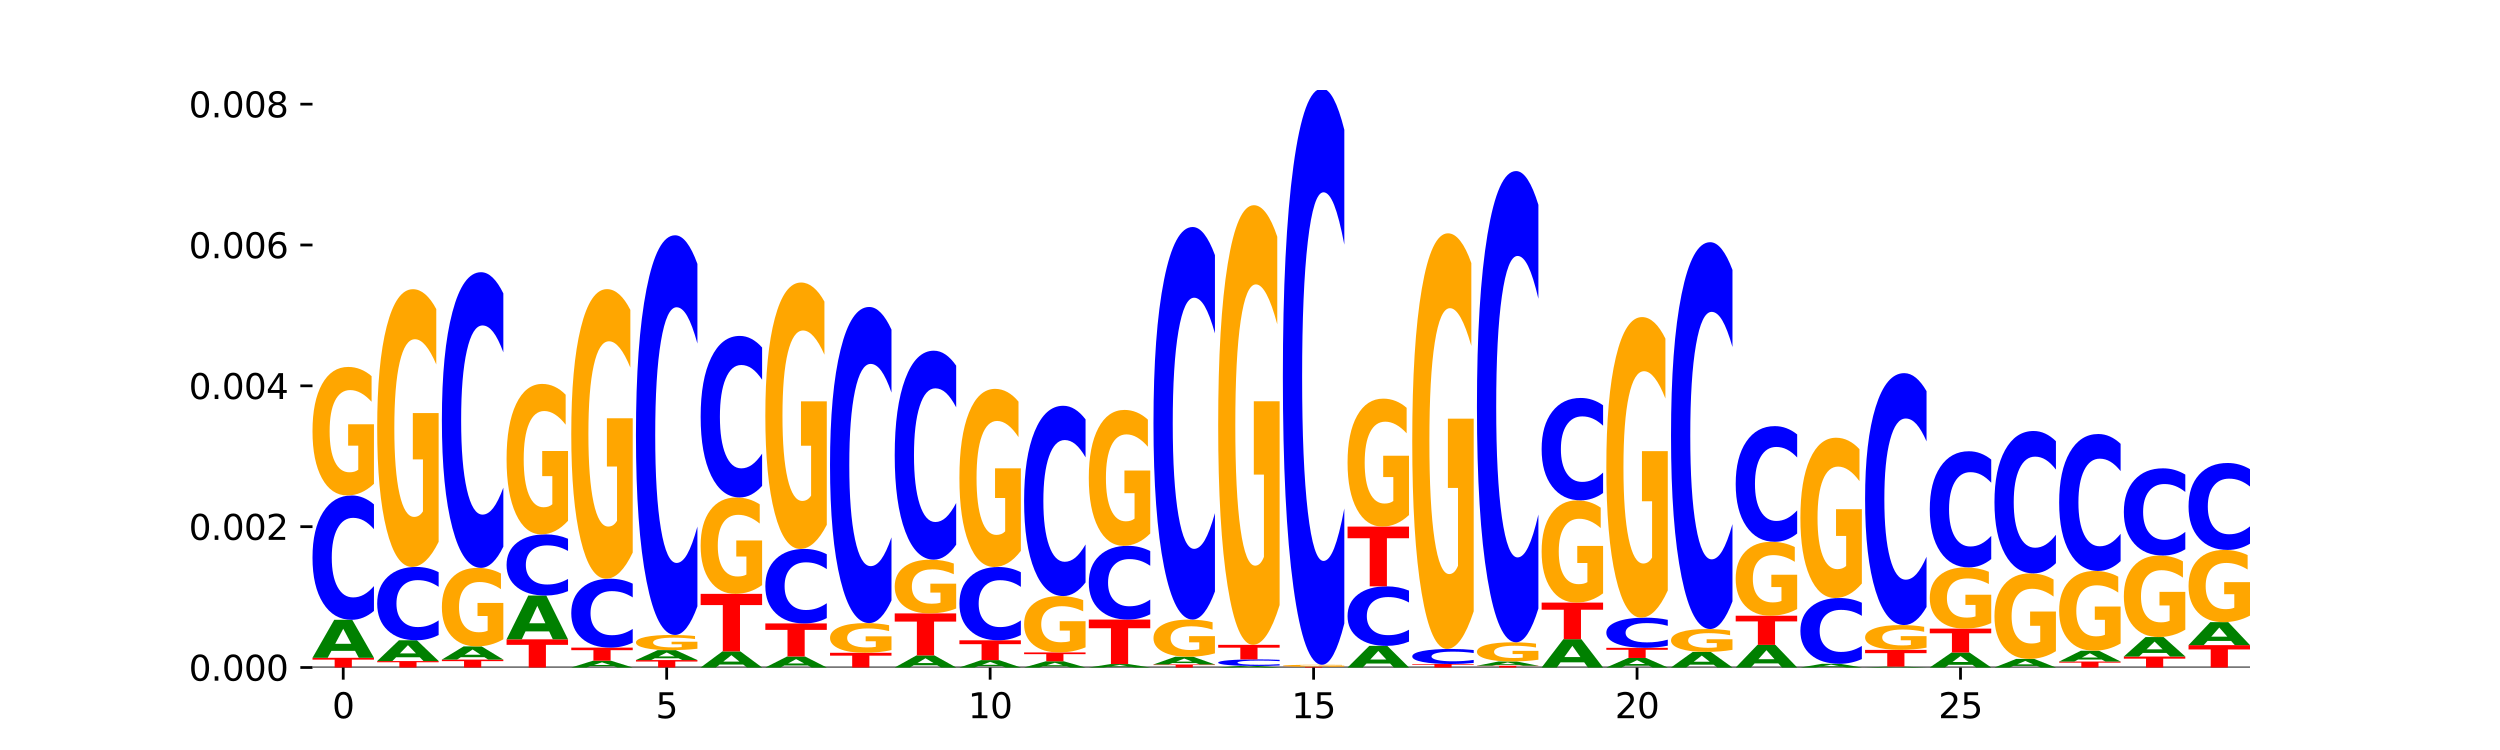 <?xml version="1.0" encoding="utf-8" standalone="no"?>
<!DOCTYPE svg PUBLIC "-//W3C//DTD SVG 1.1//EN"
  "http://www.w3.org/Graphics/SVG/1.1/DTD/svg11.dtd">
<svg xmlns:xlink="http://www.w3.org/1999/xlink" width="720pt" height="216pt" viewBox="0 0 720 216" xmlns="http://www.w3.org/2000/svg" version="1.1">
 <defs>
  <style type="text/css">*{stroke-linejoin: round; stroke-linecap: butt}</style>
 </defs>
 <g id="figure_1">
  <g id="patch_1">
   <path d="M 0 216 
L 720 216 
L 720 0 
L 0 0 
z
" style="fill: #ffffff"/>
  </g>
  <g id="axes_1">
   <g id="patch_2">
    <path d="M 90 192.24 
L 648 192.24 
L 648 25.92 
L 90 25.92 
z
" style="fill: #ffffff"/>
   </g>
   <g id="line2d_1">
    <path d="M 90 192.24 
L 648 192.24 
" clip-path="url(#pa9e1465200)" style="fill: none; stroke: #000000; stroke-width: 0.5; stroke-linecap: square"/>
   </g>
   <g id="patch_3">
    <path d="M 90 189.441 
L 107.699 189.441 
L 107.699 189.987 
L 101.332 189.987 
L 101.332 192.24 
L 96.38 192.24 
L 96.38 189.987 
L 90 189.987 
L 90 189.441 
z
" clip-path="url(#pa9e1465200)" style="fill: #ff0000"/>
   </g>
   <g id="patch_4">
    <path d="M 102.26 187.45 
L 95.454 187.45 
L 94.379 189.441 
L 90 189.441 
L 96.253 178.511 
L 101.446 178.511 
L 107.699 189.441 
L 103.324 189.441 
L 102.26 187.45 
z
M 96.539 185.421 
L 101.164 185.421 
L 98.855 181.073 
L 96.539 185.421 
z
" clip-path="url(#pa9e1465200)" style="fill: #008000"/>
   </g>
   <g id="patch_5">
    <path d="M 107.699 175.943 
Q 106.219 177.216 104.618 177.859 
Q 103.017 178.511 101.273 178.511 
Q 96.074 178.511 93.037 173.686 
Q 90 168.862 90 160.611 
Q 90 152.331 93.037 147.514 
Q 96.074 142.689 101.273 142.689 
Q 103.017 142.689 104.618 143.341 
Q 106.219 143.984 107.699 145.257 
L 107.699 152.398 
Q 106.206 150.711 104.756 149.926 
Q 103.307 149.142 101.706 149.142 
Q 98.834 149.142 97.189 152.198 
Q 95.548 155.246 95.548 160.611 
Q 95.548 165.954 97.189 169.01 
Q 98.834 172.058 101.706 172.058 
Q 103.307 172.058 104.756 171.274 
Q 106.206 170.482 107.699 168.795 
L 107.699 175.943 
z
" clip-path="url(#pa9e1465200)" style="fill: #0000ff"/>
   </g>
   <g id="patch_6">
    <path d="M 107.699 139.341 
Q 105.914 141.015 103.995 141.856 
Q 102.075 142.689 100.028 142.689 
Q 95.403 142.689 92.701 137.705 
Q 90 132.72 90 124.196 
Q 90 115.572 92.749 110.625 
Q 95.502 105.679 100.29 105.679 
Q 102.134 105.679 103.824 106.352 
Q 105.518 107.017 107.017 108.332 
L 107.017 115.709 
Q 105.47 114.02 103.939 113.186 
Q 102.408 112.345 100.869 112.345 
Q 98.021 112.345 96.478 115.419 
Q 94.935 118.485 94.935 124.196 
Q 94.935 129.853 96.422 132.942 
Q 97.91 136.023 100.647 136.023 
Q 101.392 136.023 102.031 135.847 
Q 102.67 135.663 103.177 135.281 
L 103.177 128.355 
L 100.262 128.355 
L 100.262 122.185 
L 107.699 122.185 
L 107.699 139.341 
z
" clip-path="url(#pa9e1465200)" style="fill: #ffa600"/>
   </g>
   <g id="patch_7">
    <path d="M 108.631 190.379 
L 126.331 190.379 
L 126.331 190.742 
L 119.963 190.742 
L 119.963 192.24 
L 115.011 192.24 
L 115.011 190.742 
L 108.631 190.742 
L 108.631 190.379 
z
" clip-path="url(#pa9e1465200)" style="fill: #ff0000"/>
   </g>
   <g id="patch_8">
    <path d="M 120.892 189.29 
L 114.085 189.29 
L 113.01 190.379 
L 108.631 190.379 
L 114.884 184.402 
L 120.077 184.402 
L 126.331 190.379 
L 121.955 190.379 
L 120.892 189.29 
z
M 115.17 188.18 
L 119.795 188.18 
L 117.486 185.803 
L 115.17 188.18 
z
" clip-path="url(#pa9e1465200)" style="fill: #008000"/>
   </g>
   <g id="patch_9">
    <path d="M 126.331 182.887 
Q 124.85 183.638 123.249 184.018 
Q 121.648 184.402 119.905 184.402 
Q 114.705 184.402 111.668 181.557 
Q 108.631 178.712 108.631 173.846 
Q 108.631 168.964 111.668 166.123 
Q 114.705 163.278 119.905 163.278 
Q 121.648 163.278 123.249 163.662 
Q 124.85 164.042 126.331 164.792 
L 126.331 169.003 
Q 124.837 168.008 123.387 167.546 
Q 121.938 167.083 120.337 167.083 
Q 117.465 167.083 115.82 168.885 
Q 114.179 170.683 114.179 173.846 
Q 114.179 176.997 115.82 178.799 
Q 117.465 180.597 120.337 180.597 
Q 121.938 180.597 123.387 180.134 
Q 124.837 179.667 126.331 178.672 
L 126.331 182.887 
z
" clip-path="url(#pa9e1465200)" style="fill: #0000ff"/>
   </g>
   <g id="patch_10">
    <path d="M 126.331 156.041 
Q 124.546 159.66 122.626 161.477 
Q 120.706 163.278 118.659 163.278 
Q 114.034 163.278 111.332 152.505 
Q 108.631 141.732 108.631 123.309 
Q 108.631 104.671 111.38 93.981 
Q 114.133 83.29 118.921 83.29 
Q 120.765 83.29 122.455 84.744 
Q 124.149 86.182 125.648 89.024 
L 125.648 104.968 
Q 124.101 101.317 122.57 99.516 
Q 121.039 97.698 119.5 97.698 
Q 116.652 97.698 115.109 104.341 
Q 113.566 110.966 113.566 123.309 
Q 113.566 135.536 115.053 142.211 
Q 116.541 148.87 119.278 148.87 
Q 120.023 148.87 120.662 148.49 
Q 121.301 148.094 121.808 147.267 
L 121.808 132.298 
L 118.893 132.298 
L 118.893 118.963 
L 126.331 118.963 
L 126.331 156.041 
z
" clip-path="url(#pa9e1465200)" style="fill: #ffa600"/>
   </g>
   <g id="patch_11">
    <path d="M 127.262 189.962 
L 144.962 189.962 
L 144.962 190.406 
L 138.594 190.406 
L 138.594 192.24 
L 133.642 192.24 
L 133.642 190.406 
L 127.262 190.406 
L 127.262 189.962 
z
" clip-path="url(#pa9e1465200)" style="fill: #ff0000"/>
   </g>
   <g id="patch_12">
    <path d="M 139.523 189.271 
L 132.716 189.271 
L 131.641 189.962 
L 127.262 189.962 
L 133.515 186.168 
L 138.708 186.168 
L 144.962 189.962 
L 140.586 189.962 
L 139.523 189.271 
z
M 133.801 188.567 
L 138.426 188.567 
L 136.117 187.057 
L 133.801 188.567 
z
" clip-path="url(#pa9e1465200)" style="fill: #008000"/>
   </g>
   <g id="patch_13">
    <path d="M 144.962 184.121 
Q 143.177 185.144 141.257 185.658 
Q 139.337 186.168 137.29 186.168 
Q 132.665 186.168 129.963 183.121 
Q 127.262 180.075 127.262 174.865 
Q 127.262 169.594 130.011 166.571 
Q 132.764 163.548 137.552 163.548 
Q 139.396 163.548 141.086 163.959 
Q 142.78 164.366 144.279 165.169 
L 144.279 169.678 
Q 142.732 168.646 141.201 168.136 
Q 139.67 167.622 138.131 167.622 
Q 135.283 167.622 133.74 169.501 
Q 132.197 171.374 132.197 174.865 
Q 132.197 178.323 133.684 180.21 
Q 135.172 182.093 137.909 182.093 
Q 138.655 182.093 139.293 181.986 
Q 139.932 181.874 140.44 181.64 
L 140.44 177.407 
L 137.524 177.407 
L 137.524 173.636 
L 144.962 173.636 
L 144.962 184.121 
z
" clip-path="url(#pa9e1465200)" style="fill: #ffa600"/>
   </g>
   <g id="patch_14">
    <path d="M 144.962 157.444 
Q 143.481 160.47 141.88 162 
Q 140.279 163.548 138.536 163.548 
Q 133.336 163.548 130.299 152.079 
Q 127.262 140.611 127.262 120.998 
Q 127.262 101.314 130.299 89.863 
Q 133.336 78.395 138.536 78.395 
Q 140.279 78.395 141.88 79.942 
Q 143.481 81.473 144.962 84.498 
L 144.962 101.473 
Q 143.468 97.462 142.018 95.598 
Q 140.569 93.733 138.968 93.733 
Q 136.096 93.733 134.451 100.998 
Q 132.81 108.245 132.81 120.998 
Q 132.81 133.698 134.451 140.962 
Q 136.096 148.209 138.968 148.209 
Q 140.569 148.209 142.018 146.345 
Q 143.468 144.463 144.962 140.452 
L 144.962 157.444 
z
" clip-path="url(#pa9e1465200)" style="fill: #0000ff"/>
   </g>
   <g id="patch_15">
    <path d="M 145.893 184.133 
L 163.593 184.133 
L 163.593 185.714 
L 157.225 185.714 
L 157.225 192.24 
L 152.273 192.24 
L 152.273 185.714 
L 145.893 185.714 
L 145.893 184.133 
z
" clip-path="url(#pa9e1465200)" style="fill: #ff0000"/>
   </g>
   <g id="patch_16">
    <path d="M 158.154 181.835 
L 151.347 181.835 
L 150.272 184.133 
L 145.893 184.133 
L 152.146 171.515 
L 157.339 171.515 
L 163.593 184.133 
L 159.218 184.133 
L 158.154 181.835 
z
M 152.432 179.493 
L 157.057 179.493 
L 154.748 174.474 
L 152.432 179.493 
z
" clip-path="url(#pa9e1465200)" style="fill: #008000"/>
   </g>
   <g id="patch_17">
    <path d="M 163.593 170.252 
Q 162.112 170.878 160.511 171.195 
Q 158.91 171.515 157.167 171.515 
Q 151.967 171.515 148.93 169.143 
Q 145.893 166.77 145.893 162.713 
Q 145.893 158.641 148.93 156.272 
Q 151.967 153.899 157.167 153.899 
Q 158.91 153.899 160.511 154.219 
Q 162.112 154.536 163.593 155.162 
L 163.593 158.673 
Q 162.099 157.844 160.649 157.458 
Q 159.2 157.072 157.599 157.072 
Q 154.727 157.072 153.082 158.575 
Q 151.441 160.074 151.441 162.713 
Q 151.441 165.34 153.082 166.843 
Q 154.727 168.342 157.599 168.342 
Q 159.2 168.342 160.649 167.956 
Q 162.099 167.567 163.593 166.737 
L 163.593 170.252 
z
" clip-path="url(#pa9e1465200)" style="fill: #0000ff"/>
   </g>
   <g id="patch_18">
    <path d="M 163.593 149.979 
Q 161.808 151.939 159.888 152.923 
Q 157.968 153.899 155.921 153.899 
Q 151.296 153.899 148.594 148.064 
Q 145.893 142.228 145.893 132.249 
Q 145.893 122.153 148.642 116.362 
Q 151.395 110.571 156.183 110.571 
Q 158.027 110.571 159.717 111.359 
Q 161.411 112.137 162.91 113.677 
L 162.91 122.314 
Q 161.363 120.336 159.832 119.36 
Q 158.301 118.376 156.762 118.376 
Q 153.914 118.376 152.371 121.974 
Q 150.828 125.563 150.828 132.249 
Q 150.828 138.872 152.315 142.488 
Q 153.803 146.094 156.54 146.094 
Q 157.286 146.094 157.924 145.889 
Q 158.563 145.674 159.071 145.226 
L 159.071 137.117 
L 156.155 137.117 
L 156.155 129.895 
L 163.593 129.895 
L 163.593 149.979 
z
" clip-path="url(#pa9e1465200)" style="fill: #ffa600"/>
   </g>
   <g id="patch_19">
    <path d="M 176.785 191.884 
L 169.978 191.884 
L 168.903 192.24 
L 164.524 192.24 
L 170.777 190.287 
L 175.97 190.287 
L 182.224 192.24 
L 177.849 192.24 
L 176.785 191.884 
z
M 171.063 191.522 
L 175.688 191.522 
L 173.379 190.745 
L 171.063 191.522 
z
" clip-path="url(#pa9e1465200)" style="fill: #008000"/>
   </g>
   <g id="patch_20">
    <path d="M 164.524 186.516 
L 182.224 186.516 
L 182.224 187.252 
L 175.856 187.252 
L 175.856 190.287 
L 170.904 190.287 
L 170.904 187.252 
L 164.524 187.252 
L 164.524 186.516 
z
" clip-path="url(#pa9e1465200)" style="fill: #ff0000"/>
   </g>
   <g id="patch_21">
    <path d="M 182.224 185.094 
Q 180.743 185.799 179.142 186.155 
Q 177.541 186.516 175.798 186.516 
Q 170.598 186.516 167.561 183.844 
Q 164.524 181.171 164.524 176.601 
Q 164.524 172.014 167.561 169.346 
Q 170.598 166.673 175.798 166.673 
Q 177.541 166.673 179.142 167.034 
Q 180.743 167.391 182.224 168.096 
L 182.224 172.051 
Q 180.73 171.117 179.28 170.682 
Q 177.831 170.248 176.23 170.248 
Q 173.358 170.248 171.713 171.94 
Q 170.072 173.629 170.072 176.601 
Q 170.072 179.56 171.713 181.253 
Q 173.358 182.942 176.23 182.942 
Q 177.831 182.942 179.28 182.507 
Q 180.73 182.069 182.224 181.134 
L 182.224 185.094 
z
" clip-path="url(#pa9e1465200)" style="fill: #0000ff"/>
   </g>
   <g id="patch_22">
    <path d="M 182.224 159.127 
Q 180.439 162.9 178.519 164.795 
Q 176.599 166.673 174.552 166.673 
Q 169.927 166.673 167.226 155.44 
Q 164.524 144.207 164.524 124.997 
Q 164.524 105.563 167.273 94.416 
Q 170.026 83.269 174.814 83.269 
Q 176.658 83.269 178.348 84.785 
Q 180.042 86.284 181.541 89.247 
L 181.541 105.873 
Q 179.994 102.065 178.463 100.187 
Q 176.932 98.292 175.393 98.292 
Q 172.545 98.292 171.002 105.218 
Q 169.459 112.127 169.459 124.997 
Q 169.459 137.746 170.946 144.707 
Q 172.434 151.65 175.171 151.65 
Q 175.917 151.65 176.555 151.254 
Q 177.194 150.84 177.702 149.979 
L 177.702 134.369 
L 174.786 134.369 
L 174.786 120.466 
L 182.224 120.466 
L 182.224 159.127 
z
" clip-path="url(#pa9e1465200)" style="fill: #ffa600"/>
   </g>
   <g id="patch_23">
    <path d="M 183.155 190.097 
L 200.855 190.097 
L 200.855 190.515 
L 194.487 190.515 
L 194.487 192.24 
L 189.535 192.24 
L 189.535 190.515 
L 183.155 190.515 
L 183.155 190.097 
z
" clip-path="url(#pa9e1465200)" style="fill: #ff0000"/>
   </g>
   <g id="patch_24">
    <path d="M 195.416 189.576 
L 188.609 189.576 
L 187.534 190.097 
L 183.155 190.097 
L 189.409 187.236 
L 194.601 187.236 
L 200.855 190.097 
L 196.48 190.097 
L 195.416 189.576 
z
M 189.694 189.045 
L 194.319 189.045 
L 192.01 187.907 
L 189.694 189.045 
z
" clip-path="url(#pa9e1465200)" style="fill: #008000"/>
   </g>
   <g id="patch_25">
    <path d="M 200.855 186.841 
Q 199.07 187.039 197.15 187.138 
Q 195.23 187.236 193.183 187.236 
Q 188.558 187.236 185.857 186.648 
Q 183.155 186.059 183.155 185.052 
Q 183.155 184.034 185.904 183.45 
Q 188.657 182.866 193.445 182.866 
Q 195.289 182.866 196.979 182.945 
Q 198.673 183.024 200.172 183.179 
L 200.172 184.05 
Q 198.625 183.851 197.094 183.752 
Q 195.563 183.653 194.024 183.653 
Q 191.176 183.653 189.633 184.016 
Q 188.09 184.378 188.09 185.052 
Q 188.09 185.721 189.577 186.085 
Q 191.065 186.449 193.802 186.449 
Q 194.548 186.449 195.186 186.428 
Q 195.825 186.407 196.333 186.362 
L 196.333 185.544 
L 193.417 185.544 
L 193.417 184.815 
L 200.855 184.815 
L 200.855 186.841 
z
" clip-path="url(#pa9e1465200)" style="fill: #ffa600"/>
   </g>
   <g id="patch_26">
    <path d="M 200.855 174.615 
Q 199.374 178.705 197.773 180.773 
Q 196.172 182.866 194.429 182.866 
Q 189.229 182.866 186.192 167.363 
Q 183.155 151.86 183.155 125.349 
Q 183.155 98.742 186.192 83.263 
Q 189.229 67.76 194.429 67.76 
Q 196.172 67.76 197.773 69.852 
Q 199.374 71.921 200.855 76.011 
L 200.855 98.956 
Q 199.361 93.535 197.912 91.014 
Q 196.462 88.494 194.861 88.494 
Q 191.989 88.494 190.344 98.314 
Q 188.703 108.11 188.703 125.349 
Q 188.703 142.516 190.344 152.336 
Q 191.989 162.132 194.861 162.132 
Q 196.462 162.132 197.912 159.612 
Q 199.361 157.067 200.855 151.646 
L 200.855 174.615 
z
" clip-path="url(#pa9e1465200)" style="fill: #0000ff"/>
   </g>
   <g id="patch_27">
    <path d="M 214.047 191.395 
L 207.24 191.395 
L 206.165 192.24 
L 201.786 192.24 
L 208.04 187.602 
L 213.233 187.602 
L 219.486 192.24 
L 215.111 192.24 
L 214.047 191.395 
z
M 208.325 190.534 
L 212.95 190.534 
L 210.641 188.689 
L 208.325 190.534 
z
" clip-path="url(#pa9e1465200)" style="fill: #008000"/>
   </g>
   <g id="patch_28">
    <path d="M 201.786 171.031 
L 219.486 171.031 
L 219.486 174.263 
L 213.118 174.263 
L 213.118 187.602 
L 208.166 187.602 
L 208.166 174.263 
L 201.786 174.263 
L 201.786 171.031 
z
" clip-path="url(#pa9e1465200)" style="fill: #ff0000"/>
   </g>
   <g id="patch_29">
    <path d="M 219.486 168.519 
Q 217.701 169.775 215.781 170.406 
Q 213.861 171.031 211.814 171.031 
Q 207.189 171.031 204.488 167.292 
Q 201.786 163.553 201.786 157.158 
Q 201.786 150.689 204.535 146.978 
Q 207.288 143.268 212.076 143.268 
Q 213.921 143.268 215.61 143.772 
Q 217.304 144.271 218.804 145.258 
L 218.804 150.792 
Q 217.257 149.525 215.725 148.899 
Q 214.194 148.269 212.655 148.269 
Q 209.807 148.269 208.264 150.574 
Q 206.721 152.874 206.721 157.158 
Q 206.721 161.402 208.208 163.719 
Q 209.696 166.03 212.433 166.03 
Q 213.179 166.03 213.817 165.898 
Q 214.456 165.761 214.964 165.474 
L 214.964 160.278 
L 212.048 160.278 
L 212.048 155.65 
L 219.486 155.65 
L 219.486 168.519 
z
" clip-path="url(#pa9e1465200)" style="fill: #ffa600"/>
   </g>
   <g id="patch_30">
    <path d="M 219.486 139.933 
Q 218.005 141.586 216.404 142.422 
Q 214.803 143.268 213.06 143.268 
Q 207.86 143.268 204.823 137.001 
Q 201.786 130.735 201.786 120.019 
Q 201.786 109.264 204.823 103.008 
Q 207.86 96.742 213.06 96.742 
Q 214.803 96.742 216.404 97.587 
Q 218.005 98.423 219.486 100.077 
L 219.486 109.351 
Q 217.992 107.16 216.543 106.141 
Q 215.093 105.122 213.492 105.122 
Q 210.62 105.122 208.975 109.091 
Q 207.334 113.051 207.334 120.019 
Q 207.334 126.958 208.975 130.927 
Q 210.62 134.887 213.492 134.887 
Q 215.093 134.887 216.543 133.868 
Q 217.992 132.84 219.486 130.649 
L 219.486 139.933 
z
" clip-path="url(#pa9e1465200)" style="fill: #0000ff"/>
   </g>
   <g id="patch_31">
    <path d="M 232.678 191.663 
L 225.871 191.663 
L 224.796 192.24 
L 220.417 192.24 
L 226.671 189.074 
L 231.864 189.074 
L 238.117 192.24 
L 233.742 192.24 
L 232.678 191.663 
z
M 226.957 191.076 
L 231.581 191.076 
L 229.273 189.816 
L 226.957 191.076 
z
" clip-path="url(#pa9e1465200)" style="fill: #008000"/>
   </g>
   <g id="patch_32">
    <path d="M 220.417 179.548 
L 238.117 179.548 
L 238.117 181.406 
L 231.749 181.406 
L 231.749 189.074 
L 226.797 189.074 
L 226.797 181.406 
L 220.417 181.406 
L 220.417 179.548 
z
" clip-path="url(#pa9e1465200)" style="fill: #ff0000"/>
   </g>
   <g id="patch_33">
    <path d="M 238.117 178.01 
Q 236.636 178.772 235.035 179.158 
Q 233.434 179.548 231.691 179.548 
Q 226.491 179.548 223.454 176.658 
Q 220.417 173.768 220.417 168.826 
Q 220.417 163.866 223.454 160.981 
Q 226.491 158.091 231.691 158.091 
Q 233.434 158.091 235.035 158.481 
Q 236.636 158.866 238.117 159.629 
L 238.117 163.906 
Q 236.623 162.895 235.174 162.426 
Q 233.724 161.956 232.123 161.956 
Q 229.252 161.956 227.606 163.786 
Q 225.965 165.612 225.965 168.826 
Q 225.965 172.026 227.606 173.856 
Q 229.252 175.683 232.123 175.683 
Q 233.724 175.683 235.174 175.213 
Q 236.623 174.739 238.117 173.728 
L 238.117 178.01 
z
" clip-path="url(#pa9e1465200)" style="fill: #0000ff"/>
   </g>
   <g id="patch_34">
    <path d="M 238.117 151.149 
Q 236.332 154.62 234.412 156.363 
Q 232.492 158.091 230.445 158.091 
Q 225.82 158.091 223.119 147.757 
Q 220.417 137.423 220.417 119.751 
Q 220.417 101.874 223.166 91.619 
Q 225.919 81.365 230.707 81.365 
Q 232.552 81.365 234.241 82.759 
Q 235.935 84.138 237.435 86.864 
L 237.435 102.159 
Q 235.888 98.656 234.356 96.929 
Q 232.825 95.185 231.286 95.185 
Q 228.438 95.185 226.895 101.557 
Q 225.352 107.912 225.352 119.751 
Q 225.352 131.48 226.839 137.883 
Q 228.327 144.27 231.064 144.27 
Q 231.81 144.27 232.448 143.906 
Q 233.087 143.525 233.595 142.733 
L 233.595 128.373 
L 230.679 128.373 
L 230.679 115.583 
L 238.117 115.583 
L 238.117 151.149 
z
" clip-path="url(#pa9e1465200)" style="fill: #ffa600"/>
   </g>
   <g id="patch_35">
    <path d="M 239.048 188.005 
L 256.748 188.005 
L 256.748 188.831 
L 250.38 188.831 
L 250.38 192.24 
L 245.428 192.24 
L 245.428 188.831 
L 239.048 188.831 
L 239.048 188.005 
z
" clip-path="url(#pa9e1465200)" style="fill: #ff0000"/>
   </g>
   <g id="patch_36">
    <path d="M 256.748 187.23 
Q 254.963 187.617 253.043 187.812 
Q 251.123 188.005 249.076 188.005 
Q 244.451 188.005 241.75 186.852 
Q 239.048 185.7 239.048 183.729 
Q 239.048 181.736 241.797 180.592 
Q 244.55 179.448 249.338 179.448 
Q 251.183 179.448 252.872 179.604 
Q 254.566 179.758 256.066 180.062 
L 256.066 181.767 
Q 254.519 181.377 252.987 181.184 
Q 251.456 180.99 249.917 180.99 
Q 247.069 180.99 245.526 181.7 
Q 243.983 182.409 243.983 183.729 
Q 243.983 185.037 245.471 185.751 
Q 246.958 186.463 249.695 186.463 
Q 250.441 186.463 251.079 186.423 
Q 251.718 186.38 252.226 186.292 
L 252.226 184.691 
L 249.31 184.691 
L 249.31 183.264 
L 256.748 183.264 
L 256.748 187.23 
z
" clip-path="url(#pa9e1465200)" style="fill: #ffa600"/>
   </g>
   <g id="patch_37">
    <path d="M 256.748 172.923 
Q 255.267 176.157 253.666 177.794 
Q 252.066 179.448 250.322 179.448 
Q 245.122 179.448 242.085 167.187 
Q 239.048 154.925 239.048 133.957 
Q 239.048 112.913 242.085 100.67 
Q 245.122 88.408 250.322 88.408 
Q 252.066 88.408 253.666 90.063 
Q 255.267 91.699 256.748 94.934 
L 256.748 113.082 
Q 255.254 108.794 253.805 106.801 
Q 252.355 104.807 250.754 104.807 
Q 247.883 104.807 246.237 112.574 
Q 244.596 120.322 244.596 133.957 
Q 244.596 147.535 246.237 155.301 
Q 247.883 163.05 250.754 163.05 
Q 252.355 163.05 253.805 161.056 
Q 255.254 159.044 256.748 154.756 
L 256.748 172.923 
z
" clip-path="url(#pa9e1465200)" style="fill: #0000ff"/>
   </g>
   <g id="patch_38">
    <path d="M 269.94 191.606 
L 263.133 191.606 
L 262.058 192.24 
L 257.679 192.24 
L 263.933 188.762 
L 269.126 188.762 
L 275.379 192.24 
L 271.004 192.24 
L 269.94 191.606 
z
M 264.219 190.961 
L 268.843 190.961 
L 266.535 189.578 
L 264.219 190.961 
z
" clip-path="url(#pa9e1465200)" style="fill: #008000"/>
   </g>
   <g id="patch_39">
    <path d="M 257.679 176.661 
L 275.379 176.661 
L 275.379 179.021 
L 269.011 179.021 
L 269.011 188.762 
L 264.06 188.762 
L 264.06 179.021 
L 257.679 179.021 
L 257.679 176.661 
z
" clip-path="url(#pa9e1465200)" style="fill: #ff0000"/>
   </g>
   <g id="patch_40">
    <path d="M 275.379 175.26 
Q 273.594 175.961 271.674 176.312 
Q 269.754 176.661 267.707 176.661 
Q 263.082 176.661 260.381 174.576 
Q 257.679 172.492 257.679 168.928 
Q 257.679 165.322 260.428 163.254 
Q 263.181 161.186 267.969 161.186 
Q 269.814 161.186 271.503 161.467 
Q 273.197 161.745 274.697 162.295 
L 274.697 165.38 
Q 273.15 164.673 271.619 164.325 
Q 270.087 163.973 268.548 163.973 
Q 265.7 163.973 264.157 165.258 
Q 262.614 166.54 262.614 168.928 
Q 262.614 171.293 264.102 172.585 
Q 265.589 173.873 268.326 173.873 
Q 269.072 173.873 269.711 173.8 
Q 270.349 173.723 270.857 173.563 
L 270.857 170.667 
L 267.941 170.667 
L 267.941 168.087 
L 275.379 168.087 
L 275.379 175.26 
z
" clip-path="url(#pa9e1465200)" style="fill: #ffa600"/>
   </g>
   <g id="patch_41">
    <path d="M 275.379 156.872 
Q 273.898 159.01 272.297 160.092 
Q 270.697 161.186 268.953 161.186 
Q 263.753 161.186 260.716 153.08 
Q 257.679 144.973 257.679 131.111 
Q 257.679 117.198 260.716 109.105 
Q 263.753 100.999 268.953 100.999 
Q 270.697 100.999 272.297 102.093 
Q 273.898 103.174 275.379 105.313 
L 275.379 117.31 
Q 273.885 114.476 272.436 113.158 
Q 270.986 111.84 269.385 111.84 
Q 266.514 111.84 264.868 116.975 
Q 263.227 122.097 263.227 131.111 
Q 263.227 140.087 264.868 145.222 
Q 266.514 150.344 269.385 150.344 
Q 270.986 150.344 272.436 149.027 
Q 273.885 147.696 275.379 144.862 
L 275.379 156.872 
z
" clip-path="url(#pa9e1465200)" style="fill: #0000ff"/>
   </g>
   <g id="patch_42">
    <path d="M 288.571 191.853 
L 281.764 191.853 
L 280.689 192.24 
L 276.311 192.24 
L 282.564 190.118 
L 287.757 190.118 
L 294.01 192.24 
L 289.635 192.24 
L 288.571 191.853 
z
M 282.85 191.46 
L 287.474 191.46 
L 285.166 190.616 
L 282.85 191.46 
z
" clip-path="url(#pa9e1465200)" style="fill: #008000"/>
   </g>
   <g id="patch_43">
    <path d="M 276.311 184.407 
L 294.01 184.407 
L 294.01 185.521 
L 287.642 185.521 
L 287.642 190.118 
L 282.691 190.118 
L 282.691 185.521 
L 276.311 185.521 
L 276.311 184.407 
z
" clip-path="url(#pa9e1465200)" style="fill: #ff0000"/>
   </g>
   <g id="patch_44">
    <path d="M 294.01 182.894 
Q 292.529 183.644 290.929 184.023 
Q 289.328 184.407 287.584 184.407 
Q 282.384 184.407 279.347 181.564 
Q 276.311 178.721 276.311 173.859 
Q 276.311 168.979 279.347 166.14 
Q 282.384 163.297 287.584 163.297 
Q 289.328 163.297 290.929 163.681 
Q 292.529 164.06 294.01 164.81 
L 294.01 169.018 
Q 292.516 168.024 291.067 167.562 
Q 289.617 167.1 288.017 167.1 
Q 285.145 167.1 283.499 168.901 
Q 281.858 170.697 281.858 173.859 
Q 281.858 177.007 283.499 178.808 
Q 285.145 180.605 288.017 180.605 
Q 289.617 180.605 291.067 180.142 
Q 292.516 179.676 294.01 178.682 
L 294.01 182.894 
z
" clip-path="url(#pa9e1465200)" style="fill: #0000ff"/>
   </g>
   <g id="patch_45">
    <path d="M 294.01 158.655 
Q 292.225 160.976 290.305 162.142 
Q 288.385 163.297 286.338 163.297 
Q 281.713 163.297 279.012 156.387 
Q 276.311 149.477 276.311 137.66 
Q 276.311 125.705 279.059 118.848 
Q 281.812 111.991 286.6 111.991 
Q 288.445 111.991 290.135 112.924 
Q 291.828 113.846 293.328 115.669 
L 293.328 125.896 
Q 291.781 123.554 290.25 122.398 
Q 288.718 121.233 287.179 121.233 
Q 284.331 121.233 282.788 125.493 
Q 281.245 129.743 281.245 137.66 
Q 281.245 145.503 282.733 149.784 
Q 284.22 154.055 286.957 154.055 
Q 287.703 154.055 288.342 153.812 
Q 288.98 153.557 289.488 153.027 
L 289.488 143.425 
L 286.572 143.425 
L 286.572 134.873 
L 294.01 134.873 
L 294.01 158.655 
z
" clip-path="url(#pa9e1465200)" style="fill: #ffa600"/>
   </g>
   <g id="patch_46">
    <path d="M 307.202 191.914 
L 300.395 191.914 
L 299.32 192.24 
L 294.942 192.24 
L 301.195 190.452 
L 306.388 190.452 
L 312.641 192.24 
L 308.266 192.24 
L 307.202 191.914 
z
M 301.481 191.583 
L 306.106 191.583 
L 303.797 190.872 
L 301.481 191.583 
z
" clip-path="url(#pa9e1465200)" style="fill: #008000"/>
   </g>
   <g id="patch_47">
    <path d="M 294.942 187.901 
L 312.641 187.901 
L 312.641 188.399 
L 306.273 188.399 
L 306.273 190.452 
L 301.322 190.452 
L 301.322 188.399 
L 294.942 188.399 
L 294.942 187.901 
z
" clip-path="url(#pa9e1465200)" style="fill: #ff0000"/>
   </g>
   <g id="patch_48">
    <path d="M 312.641 186.432 
Q 310.856 187.167 308.936 187.536 
Q 307.016 187.901 304.969 187.901 
Q 300.344 187.901 297.643 185.715 
Q 294.942 183.528 294.942 179.788 
Q 294.942 176.005 297.691 173.835 
Q 300.443 171.665 305.231 171.665 
Q 307.076 171.665 308.766 171.961 
Q 310.459 172.252 311.959 172.829 
L 311.959 176.066 
Q 310.412 175.324 308.881 174.959 
Q 307.349 174.59 305.81 174.59 
Q 302.962 174.59 301.419 175.938 
Q 299.876 177.283 299.876 179.788 
Q 299.876 182.27 301.364 183.625 
Q 302.851 184.977 305.588 184.977 
Q 306.334 184.977 306.973 184.9 
Q 307.611 184.819 308.119 184.651 
L 308.119 181.613 
L 305.203 181.613 
L 305.203 178.906 
L 312.641 178.906 
L 312.641 186.432 
z
" clip-path="url(#pa9e1465200)" style="fill: #ffa600"/>
   </g>
   <g id="patch_49">
    <path d="M 312.641 167.737 
Q 311.161 169.684 309.56 170.669 
Q 307.959 171.665 306.215 171.665 
Q 301.015 171.665 297.978 164.284 
Q 294.942 156.903 294.942 144.281 
Q 294.942 131.613 297.978 124.243 
Q 301.015 116.862 306.215 116.862 
Q 307.959 116.862 309.56 117.858 
Q 311.161 118.843 312.641 120.79 
L 312.641 131.715 
Q 311.147 129.134 309.698 127.934 
Q 308.249 126.734 306.648 126.734 
Q 303.776 126.734 302.13 131.409 
Q 300.489 136.073 300.489 144.281 
Q 300.489 152.454 302.13 157.13 
Q 303.776 161.794 306.648 161.794 
Q 308.249 161.794 309.698 160.594 
Q 311.147 159.382 312.641 156.801 
L 312.641 167.737 
z
" clip-path="url(#pa9e1465200)" style="fill: #0000ff"/>
   </g>
   <g id="patch_50">
    <path d="M 325.833 192.06 
L 319.026 192.06 
L 317.951 192.24 
L 313.573 192.24 
L 319.826 191.253 
L 325.019 191.253 
L 331.272 192.24 
L 326.897 192.24 
L 325.833 192.06 
z
M 320.112 191.877 
L 324.737 191.877 
L 322.428 191.484 
L 320.112 191.877 
z
" clip-path="url(#pa9e1465200)" style="fill: #008000"/>
   </g>
   <g id="patch_51">
    <path d="M 313.573 178.437 
L 331.272 178.437 
L 331.272 180.936 
L 324.904 180.936 
L 324.904 191.253 
L 319.953 191.253 
L 319.953 180.936 
L 313.573 180.936 
L 313.573 178.437 
z
" clip-path="url(#pa9e1465200)" style="fill: #ff0000"/>
   </g>
   <g id="patch_52">
    <path d="M 331.272 176.914 
Q 329.792 177.669 328.191 178.05 
Q 326.59 178.437 324.846 178.437 
Q 319.646 178.437 316.609 175.576 
Q 313.573 172.714 313.573 167.822 
Q 313.573 162.911 316.609 160.055 
Q 319.646 157.194 324.846 157.194 
Q 326.59 157.194 328.191 157.58 
Q 329.792 157.961 331.272 158.716 
L 331.272 162.951 
Q 329.778 161.95 328.329 161.485 
Q 326.88 161.02 325.279 161.02 
Q 322.407 161.02 320.761 162.832 
Q 319.12 164.64 319.12 167.822 
Q 319.12 170.99 320.761 172.802 
Q 322.407 174.61 325.279 174.61 
Q 326.88 174.61 328.329 174.145 
Q 329.778 173.675 331.272 172.675 
L 331.272 176.914 
z
" clip-path="url(#pa9e1465200)" style="fill: #0000ff"/>
   </g>
   <g id="patch_53">
    <path d="M 331.272 153.652 
Q 329.487 155.423 327.567 156.312 
Q 325.647 157.194 323.6 157.194 
Q 318.975 157.194 316.274 151.922 
Q 313.573 146.651 313.573 137.637 
Q 313.573 128.517 316.322 123.286 
Q 319.074 118.056 323.862 118.056 
Q 325.707 118.056 327.397 118.767 
Q 329.09 119.47 330.59 120.861 
L 330.59 128.663 
Q 329.043 126.876 327.512 125.995 
Q 325.981 125.105 324.441 125.105 
Q 321.593 125.105 320.05 128.356 
Q 318.507 131.597 318.507 137.637 
Q 318.507 143.619 319.995 146.886 
Q 321.482 150.144 324.219 150.144 
Q 324.965 150.144 325.604 149.958 
Q 326.242 149.764 326.75 149.36 
L 326.75 142.035 
L 323.835 142.035 
L 323.835 135.51 
L 331.272 135.51 
L 331.272 153.652 
z
" clip-path="url(#pa9e1465200)" style="fill: #ffa600"/>
   </g>
   <g id="patch_54">
    <path d="M 332.204 191.365 
L 349.903 191.365 
L 349.903 191.536 
L 343.535 191.536 
L 343.535 192.24 
L 338.584 192.24 
L 338.584 191.536 
L 332.204 191.536 
L 332.204 191.365 
z
" clip-path="url(#pa9e1465200)" style="fill: #ff0000"/>
   </g>
   <g id="patch_55">
    <path d="M 344.464 190.961 
L 337.657 190.961 
L 336.582 191.365 
L 332.204 191.365 
L 338.457 189.144 
L 343.65 189.144 
L 349.903 191.365 
L 345.528 191.365 
L 344.464 190.961 
z
M 338.743 190.548 
L 343.368 190.548 
L 341.059 189.665 
L 338.743 190.548 
z
" clip-path="url(#pa9e1465200)" style="fill: #008000"/>
   </g>
   <g id="patch_56">
    <path d="M 349.903 188.175 
Q 348.118 188.66 346.198 188.903 
Q 344.278 189.144 342.232 189.144 
Q 337.606 189.144 334.905 187.702 
Q 332.204 186.261 332.204 183.795 
Q 332.204 181.301 334.953 179.871 
Q 337.706 178.44 342.493 178.44 
Q 344.338 178.44 346.028 178.635 
Q 347.721 178.827 349.221 179.207 
L 349.221 181.341 
Q 347.674 180.852 346.143 180.611 
Q 344.612 180.368 343.072 180.368 
Q 340.224 180.368 338.681 181.257 
Q 337.138 182.144 337.138 183.795 
Q 337.138 185.432 338.626 186.325 
Q 340.113 187.216 342.85 187.216 
Q 343.596 187.216 344.235 187.165 
Q 344.873 187.112 345.381 187.001 
L 345.381 184.998 
L 342.466 184.998 
L 342.466 183.214 
L 349.903 183.214 
L 349.903 188.175 
z
" clip-path="url(#pa9e1465200)" style="fill: #ffa600"/>
   </g>
   <g id="patch_57">
    <path d="M 349.903 170.336 
Q 348.423 174.353 346.822 176.385 
Q 345.221 178.44 343.477 178.44 
Q 338.277 178.44 335.241 163.213 
Q 332.204 147.985 332.204 121.944 
Q 332.204 95.81 335.241 80.605 
Q 338.277 65.378 343.477 65.378 
Q 345.221 65.378 346.822 67.433 
Q 348.423 69.465 349.903 73.482 
L 349.903 96.02 
Q 348.409 90.695 346.96 88.219 
Q 345.511 85.743 343.91 85.743 
Q 341.038 85.743 339.392 95.389 
Q 337.751 105.011 337.751 121.944 
Q 337.751 138.806 339.392 148.452 
Q 341.038 158.074 343.91 158.074 
Q 345.511 158.074 346.96 155.599 
Q 348.409 153.1 349.903 147.775 
L 349.903 170.336 
z
" clip-path="url(#pa9e1465200)" style="fill: #0000ff"/>
   </g>
   <g id="patch_58">
    <path d="M 363.095 192.16 
L 356.288 192.16 
L 355.213 192.24 
L 350.835 192.24 
L 357.088 191.798 
L 362.281 191.798 
L 368.534 192.24 
L 364.159 192.24 
L 363.095 192.16 
z
M 357.374 192.078 
L 361.999 192.078 
L 359.69 191.902 
L 357.374 192.078 
z
" clip-path="url(#pa9e1465200)" style="fill: #008000"/>
   </g>
   <g id="patch_59">
    <path d="M 368.534 191.662 
Q 367.054 191.73 365.453 191.764 
Q 363.852 191.798 362.108 191.798 
Q 356.908 191.798 353.872 191.543 
Q 350.835 191.287 350.835 190.85 
Q 350.835 190.411 353.872 190.156 
Q 356.908 189.9 362.108 189.9 
Q 363.852 189.9 365.453 189.934 
Q 367.054 189.969 368.534 190.036 
L 368.534 190.414 
Q 367.04 190.325 365.591 190.283 
Q 364.142 190.242 362.541 190.242 
Q 359.669 190.242 358.023 190.404 
Q 356.382 190.565 356.382 190.85 
Q 356.382 191.133 358.023 191.295 
Q 359.669 191.456 362.541 191.456 
Q 364.142 191.456 365.591 191.415 
Q 367.04 191.373 368.534 191.283 
L 368.534 191.662 
z
" clip-path="url(#pa9e1465200)" style="fill: #0000ff"/>
   </g>
   <g id="patch_60">
    <path d="M 350.835 185.717 
L 368.534 185.717 
L 368.534 186.533 
L 362.167 186.533 
L 362.167 189.9 
L 357.215 189.9 
L 357.215 186.533 
L 350.835 186.533 
L 350.835 185.717 
z
" clip-path="url(#pa9e1465200)" style="fill: #ff0000"/>
   </g>
   <g id="patch_61">
    <path d="M 368.534 174.261 
Q 366.749 179.989 364.829 182.866 
Q 362.909 185.717 360.863 185.717 
Q 356.237 185.717 353.536 168.664 
Q 350.835 151.611 350.835 122.447 
Q 350.835 92.944 353.584 76.022 
Q 356.337 59.099 361.124 59.099 
Q 362.969 59.099 364.659 61.401 
Q 366.353 63.676 367.852 68.175 
L 367.852 93.415 
Q 366.305 87.635 364.774 84.784 
Q 363.243 81.907 361.704 81.907 
Q 358.855 81.907 357.312 92.421 
Q 355.769 102.909 355.769 122.447 
Q 355.769 141.802 357.257 152.369 
Q 358.744 162.91 361.481 162.91 
Q 362.227 162.91 362.866 162.308 
Q 363.504 161.681 364.012 160.373 
L 364.012 136.676 
L 361.097 136.676 
L 361.097 115.569 
L 368.534 115.569 
L 368.534 174.261 
z
" clip-path="url(#pa9e1465200)" style="fill: #ffa600"/>
   </g>
   <g id="patch_62">
    <path d="M 369.466 192.04 
L 387.165 192.04 
L 387.165 192.079 
L 380.798 192.079 
L 380.798 192.24 
L 375.846 192.24 
L 375.846 192.079 
L 369.466 192.079 
L 369.466 192.04 
z
" clip-path="url(#pa9e1465200)" style="fill: #ff0000"/>
   </g>
   <g id="patch_63">
    <path d="M 387.165 191.987 
Q 385.38 192.014 383.46 192.027 
Q 381.54 192.04 379.494 192.04 
Q 374.868 192.04 372.167 191.961 
Q 369.466 191.881 369.466 191.745 
Q 369.466 191.608 372.215 191.529 
Q 374.968 191.45 379.755 191.45 
Q 381.6 191.45 383.29 191.46 
Q 384.984 191.471 386.483 191.492 
L 386.483 191.61 
Q 384.936 191.583 383.405 191.57 
Q 381.874 191.556 380.335 191.556 
Q 377.486 191.556 375.943 191.605 
Q 374.4 191.654 374.4 191.745 
Q 374.4 191.836 375.888 191.885 
Q 377.375 191.934 380.112 191.934 
Q 380.858 191.934 381.497 191.931 
Q 382.135 191.928 382.643 191.922 
L 382.643 191.812 
L 379.728 191.812 
L 379.728 191.713 
L 387.165 191.713 
L 387.165 191.987 
z
" clip-path="url(#pa9e1465200)" style="fill: #ffa600"/>
   </g>
   <g id="patch_64">
    <path d="M 387.165 179.554 
Q 385.685 185.45 384.084 188.433 
Q 382.483 191.45 380.739 191.45 
Q 375.54 191.45 372.503 169.097 
Q 369.466 146.745 369.466 108.52 
Q 369.466 70.157 372.503 47.839 
Q 375.54 25.487 380.739 25.487 
Q 382.483 25.487 384.084 28.504 
Q 385.685 31.486 387.165 37.383 
L 387.165 70.466 
Q 385.671 62.649 384.222 59.015 
Q 382.773 55.381 381.172 55.381 
Q 378.3 55.381 376.654 69.54 
Q 375.013 83.665 375.013 108.52 
Q 375.013 133.272 376.654 147.431 
Q 378.3 161.555 381.172 161.555 
Q 382.773 161.555 384.222 157.921 
Q 385.671 154.253 387.165 146.436 
L 387.165 179.554 
z
" clip-path="url(#pa9e1465200)" style="fill: #0000ff"/>
   </g>
   <g id="patch_65">
    <path d="M 400.357 191.106 
L 393.55 191.106 
L 392.476 192.24 
L 388.097 192.24 
L 394.35 186.013 
L 399.543 186.013 
L 405.796 192.24 
L 401.421 192.24 
L 400.357 191.106 
z
M 394.636 189.95 
L 399.261 189.95 
L 396.952 187.473 
L 394.636 189.95 
z
" clip-path="url(#pa9e1465200)" style="fill: #008000"/>
   </g>
   <g id="patch_66">
    <path d="M 405.796 184.784 
Q 404.316 185.393 402.715 185.701 
Q 401.114 186.013 399.37 186.013 
Q 394.171 186.013 391.134 183.704 
Q 388.097 181.395 388.097 177.446 
Q 388.097 173.483 391.134 171.178 
Q 394.171 168.869 399.37 168.869 
Q 401.114 168.869 402.715 169.18 
Q 404.316 169.488 405.796 170.097 
L 405.796 173.515 
Q 404.302 172.708 402.853 172.332 
Q 401.404 171.957 399.803 171.957 
Q 396.931 171.957 395.285 173.419 
Q 393.644 174.879 393.644 177.446 
Q 393.644 180.003 395.285 181.466 
Q 396.931 182.925 399.803 182.925 
Q 401.404 182.925 402.853 182.549 
Q 404.302 182.171 405.796 181.363 
L 405.796 184.784 
z
" clip-path="url(#pa9e1465200)" style="fill: #0000ff"/>
   </g>
   <g id="patch_67">
    <path d="M 388.097 151.66 
L 405.796 151.66 
L 405.796 155.016 
L 399.429 155.016 
L 399.429 168.869 
L 394.477 168.869 
L 394.477 155.016 
L 388.097 155.016 
L 388.097 151.66 
z
" clip-path="url(#pa9e1465200)" style="fill: #ff0000"/>
   </g>
   <g id="patch_68">
    <path d="M 405.796 148.325 
Q 404.011 149.993 402.091 150.83 
Q 400.172 151.66 398.125 151.66 
Q 393.499 151.66 390.798 146.696 
Q 388.097 141.733 388.097 133.245 
Q 388.097 124.658 390.846 119.732 
Q 393.599 114.807 398.386 114.807 
Q 400.231 114.807 401.921 115.477 
Q 403.615 116.139 405.114 117.449 
L 405.114 124.795 
Q 403.567 123.112 402.036 122.283 
Q 400.505 121.445 398.966 121.445 
Q 396.118 121.445 394.574 124.505 
Q 393.031 127.558 393.031 133.245 
Q 393.031 138.878 394.519 141.954 
Q 396.006 145.021 398.744 145.021 
Q 399.489 145.021 400.128 144.846 
Q 400.767 144.664 401.274 144.283 
L 401.274 137.386 
L 398.359 137.386 
L 398.359 131.243 
L 405.796 131.243 
L 405.796 148.325 
z
" clip-path="url(#pa9e1465200)" style="fill: #ffa600"/>
   </g>
   <g id="patch_69">
    <path d="M 406.728 191.235 
L 424.427 191.235 
L 424.427 191.431 
L 418.06 191.431 
L 418.06 192.24 
L 413.108 192.24 
L 413.108 191.431 
L 406.728 191.431 
L 406.728 191.235 
z
" clip-path="url(#pa9e1465200)" style="fill: #ff0000"/>
   </g>
   <g id="patch_70">
    <path d="M 424.427 190.924 
Q 422.947 191.078 421.346 191.156 
Q 419.745 191.235 418.001 191.235 
Q 412.802 191.235 409.765 190.651 
Q 406.728 190.066 406.728 189.066 
Q 406.728 188.063 409.765 187.479 
Q 412.802 186.895 418.001 186.895 
Q 419.745 186.895 421.346 186.974 
Q 422.947 187.052 424.427 187.206 
L 424.427 188.071 
Q 422.933 187.867 421.484 187.772 
Q 420.035 187.677 418.434 187.677 
Q 415.562 187.677 413.916 188.047 
Q 412.275 188.416 412.275 189.066 
Q 412.275 189.714 413.916 190.084 
Q 415.562 190.453 418.434 190.453 
Q 420.035 190.453 421.484 190.358 
Q 422.933 190.262 424.427 190.058 
L 424.427 190.924 
z
" clip-path="url(#pa9e1465200)" style="fill: #0000ff"/>
   </g>
   <g id="patch_71">
    <path d="M 424.427 176.065 
Q 422.642 181.48 420.722 184.2 
Q 418.803 186.895 416.756 186.895 
Q 412.131 186.895 409.429 170.773 
Q 406.728 154.651 406.728 127.081 
Q 406.728 99.189 409.477 83.191 
Q 412.23 67.193 417.018 67.193 
Q 418.862 67.193 420.552 69.369 
Q 422.246 71.52 423.745 75.773 
L 423.745 99.634 
Q 422.198 94.17 420.667 91.475 
Q 419.136 88.755 417.597 88.755 
Q 414.749 88.755 413.206 98.695 
Q 411.662 108.61 411.662 127.081 
Q 411.662 145.379 413.15 155.368 
Q 414.638 165.333 417.375 165.333 
Q 418.12 165.333 418.759 164.765 
Q 419.398 164.171 419.905 162.935 
L 419.905 140.532 
L 416.99 140.532 
L 416.99 120.578 
L 424.427 120.578 
L 424.427 176.065 
z
" clip-path="url(#pa9e1465200)" style="fill: #ffa600"/>
   </g>
   <g id="patch_72">
    <path d="M 425.359 191.734 
L 443.058 191.734 
L 443.058 191.833 
L 436.691 191.833 
L 436.691 192.24 
L 431.739 192.24 
L 431.739 191.833 
L 425.359 191.833 
L 425.359 191.734 
z
" clip-path="url(#pa9e1465200)" style="fill: #ff0000"/>
   </g>
   <g id="patch_73">
    <path d="M 437.619 191.509 
L 430.812 191.509 
L 429.738 191.734 
L 425.359 191.734 
L 431.612 190.498 
L 436.805 190.498 
L 443.058 191.734 
L 438.683 191.734 
L 437.619 191.509 
z
M 431.898 191.279 
L 436.523 191.279 
L 434.214 190.788 
L 431.898 191.279 
z
" clip-path="url(#pa9e1465200)" style="fill: #008000"/>
   </g>
   <g id="patch_74">
    <path d="M 443.058 189.999 
Q 441.273 190.248 439.354 190.374 
Q 437.434 190.498 435.387 190.498 
Q 430.762 190.498 428.06 189.755 
Q 425.359 189.013 425.359 187.743 
Q 425.359 186.458 428.108 185.721 
Q 430.861 184.984 435.649 184.984 
Q 437.493 184.984 439.183 185.084 
Q 440.877 185.183 442.376 185.379 
L 442.376 186.478 
Q 440.829 186.227 439.298 186.103 
Q 437.767 185.977 436.228 185.977 
Q 433.38 185.977 431.837 186.435 
Q 430.294 186.892 430.294 187.743 
Q 430.294 188.585 431.781 189.046 
Q 433.269 189.505 436.006 189.505 
Q 436.751 189.505 437.39 189.478 
Q 438.029 189.451 438.536 189.394 
L 438.536 188.362 
L 435.621 188.362 
L 435.621 187.443 
L 443.058 187.443 
L 443.058 189.999 
z
" clip-path="url(#pa9e1465200)" style="fill: #ffa600"/>
   </g>
   <g id="patch_75">
    <path d="M 443.058 175.256 
Q 441.578 180.078 439.977 182.517 
Q 438.376 184.984 436.632 184.984 
Q 431.433 184.984 428.396 166.705 
Q 425.359 148.427 425.359 117.168 
Q 425.359 85.797 428.396 67.546 
Q 431.433 49.267 436.632 49.267 
Q 438.376 49.267 439.977 51.734 
Q 441.578 54.173 443.058 58.995 
L 443.058 86.049 
Q 441.565 79.657 440.115 76.685 
Q 438.666 73.714 437.065 73.714 
Q 434.193 73.714 432.548 85.292 
Q 430.906 96.842 430.906 117.168 
Q 430.906 137.409 432.548 148.987 
Q 434.193 160.538 437.065 160.538 
Q 438.666 160.538 440.115 157.566 
Q 441.565 154.566 443.058 148.174 
L 443.058 175.256 
z
" clip-path="url(#pa9e1465200)" style="fill: #0000ff"/>
   </g>
   <g id="patch_76">
    <path d="M 456.25 190.755 
L 449.443 190.755 
L 448.369 192.24 
L 443.99 192.24 
L 450.243 184.087 
L 455.436 184.087 
L 461.689 192.24 
L 457.314 192.24 
L 456.25 190.755 
z
M 450.529 189.241 
L 455.154 189.241 
L 452.845 185.998 
L 450.529 189.241 
z
" clip-path="url(#pa9e1465200)" style="fill: #008000"/>
   </g>
   <g id="patch_77">
    <path d="M 443.99 173.548 
L 461.689 173.548 
L 461.689 175.603 
L 455.322 175.603 
L 455.322 184.087 
L 450.37 184.087 
L 450.37 175.603 
L 443.99 175.603 
L 443.99 173.548 
z
" clip-path="url(#pa9e1465200)" style="fill: #ff0000"/>
   </g>
   <g id="patch_78">
    <path d="M 461.689 170.883 
Q 459.904 172.216 457.985 172.885 
Q 456.065 173.548 454.018 173.548 
Q 449.393 173.548 446.691 169.582 
Q 443.99 165.616 443.99 158.833 
Q 443.99 151.971 446.739 148.035 
Q 449.492 144.1 454.28 144.1 
Q 456.124 144.1 457.814 144.635 
Q 459.508 145.164 461.007 146.21 
L 461.007 152.081 
Q 459.46 150.736 457.929 150.073 
Q 456.398 149.404 454.859 149.404 
Q 452.011 149.404 450.468 151.85 
Q 448.925 154.289 448.925 158.833 
Q 448.925 163.334 450.412 165.792 
Q 451.9 168.243 454.637 168.243 
Q 455.382 168.243 456.021 168.104 
Q 456.66 167.958 457.167 167.653 
L 457.167 162.142 
L 454.252 162.142 
L 454.252 157.233 
L 461.689 157.233 
L 461.689 170.883 
z
" clip-path="url(#pa9e1465200)" style="fill: #ffa600"/>
   </g>
   <g id="patch_79">
    <path d="M 461.689 141.986 
Q 460.209 143.034 458.608 143.564 
Q 457.007 144.1 455.263 144.1 
Q 450.064 144.1 447.027 140.128 
Q 443.99 136.156 443.99 129.364 
Q 443.99 122.548 447.027 118.582 
Q 450.064 114.61 455.263 114.61 
Q 457.007 114.61 458.608 115.147 
Q 460.209 115.677 461.689 116.724 
L 461.689 122.603 
Q 460.196 121.214 458.746 120.568 
Q 457.297 119.922 455.696 119.922 
Q 452.824 119.922 451.179 122.438 
Q 449.538 124.948 449.538 129.364 
Q 449.538 133.762 451.179 136.278 
Q 452.824 138.788 455.696 138.788 
Q 457.297 138.788 458.746 138.142 
Q 460.196 137.49 461.689 136.101 
L 461.689 141.986 
z
" clip-path="url(#pa9e1465200)" style="fill: #0000ff"/>
   </g>
   <g id="patch_80">
    <path d="M 474.881 191.74 
L 468.075 191.74 
L 467 192.24 
L 462.621 192.24 
L 468.874 189.495 
L 474.067 189.495 
L 480.321 192.24 
L 475.945 192.24 
L 474.881 191.74 
z
M 469.16 191.23 
L 473.785 191.23 
L 471.476 190.139 
L 469.16 191.23 
z
" clip-path="url(#pa9e1465200)" style="fill: #008000"/>
   </g>
   <g id="patch_81">
    <path d="M 462.621 186.575 
L 480.321 186.575 
L 480.321 187.145 
L 473.953 187.145 
L 473.953 189.495 
L 469.001 189.495 
L 469.001 187.145 
L 462.621 187.145 
L 462.621 186.575 
z
" clip-path="url(#pa9e1465200)" style="fill: #ff0000"/>
   </g>
   <g id="patch_82">
    <path d="M 480.321 185.952 
Q 478.84 186.261 477.239 186.417 
Q 475.638 186.575 473.894 186.575 
Q 468.695 186.575 465.658 185.405 
Q 462.621 184.235 462.621 182.233 
Q 462.621 180.225 465.658 179.056 
Q 468.695 177.886 473.894 177.886 
Q 475.638 177.886 477.239 178.044 
Q 478.84 178.2 480.321 178.509 
L 480.321 180.241 
Q 478.827 179.832 477.377 179.642 
Q 475.928 179.451 474.327 179.451 
Q 471.455 179.451 469.81 180.193 
Q 468.169 180.932 468.169 182.233 
Q 468.169 183.529 469.81 184.271 
Q 471.455 185.01 474.327 185.01 
Q 475.928 185.01 477.377 184.82 
Q 478.827 184.628 480.321 184.219 
L 480.321 185.952 
z
" clip-path="url(#pa9e1465200)" style="fill: #0000ff"/>
   </g>
   <g id="patch_83">
    <path d="M 480.321 170.054 
Q 478.536 173.97 476.616 175.937 
Q 474.696 177.886 472.649 177.886 
Q 468.024 177.886 465.322 166.227 
Q 462.621 154.568 462.621 134.63 
Q 462.621 114.459 465.37 102.889 
Q 468.123 91.319 472.911 91.319 
Q 474.755 91.319 476.445 92.893 
Q 478.139 94.449 479.638 97.524 
L 479.638 114.781 
Q 478.091 110.829 476.56 108.879 
Q 475.029 106.912 473.49 106.912 
Q 470.642 106.912 469.099 114.101 
Q 467.556 121.272 467.556 134.63 
Q 467.556 147.862 469.043 155.087 
Q 470.531 162.293 473.268 162.293 
Q 474.013 162.293 474.652 161.882 
Q 475.291 161.453 475.798 160.558 
L 475.798 144.357 
L 472.883 144.357 
L 472.883 129.927 
L 480.321 129.927 
L 480.321 170.054 
z
" clip-path="url(#pa9e1465200)" style="fill: #ffa600"/>
   </g>
   <g id="patch_84">
    <path d="M 493.513 191.422 
L 486.706 191.422 
L 485.631 192.24 
L 481.252 192.24 
L 487.505 187.752 
L 492.698 187.752 
L 498.952 192.24 
L 494.576 192.24 
L 493.513 191.422 
z
M 487.791 190.589 
L 492.416 190.589 
L 490.107 188.804 
L 487.791 190.589 
z
" clip-path="url(#pa9e1465200)" style="fill: #008000"/>
   </g>
   <g id="patch_85">
    <path d="M 498.952 187.156 
Q 497.167 187.454 495.247 187.604 
Q 493.327 187.752 491.28 187.752 
Q 486.655 187.752 483.953 186.864 
Q 481.252 185.977 481.252 184.458 
Q 481.252 182.923 484.001 182.042 
Q 486.754 181.161 491.542 181.161 
Q 493.386 181.161 495.076 181.28 
Q 496.77 181.399 498.269 181.633 
L 498.269 182.947 
Q 496.722 182.646 495.191 182.498 
Q 493.66 182.348 492.121 182.348 
Q 489.273 182.348 487.73 182.895 
Q 486.187 183.441 486.187 184.458 
Q 486.187 185.466 487.674 186.016 
Q 489.162 186.565 491.899 186.565 
Q 492.645 186.565 493.283 186.533 
Q 493.922 186.501 494.43 186.433 
L 494.43 185.199 
L 491.514 185.199 
L 491.514 184.1 
L 498.952 184.1 
L 498.952 187.156 
z
" clip-path="url(#pa9e1465200)" style="fill: #ffa600"/>
   </g>
   <g id="patch_86">
    <path d="M 498.952 173.175 
Q 497.471 177.133 495.87 179.135 
Q 494.269 181.161 492.526 181.161 
Q 487.326 181.161 484.289 166.156 
Q 481.252 151.151 481.252 125.49 
Q 481.252 99.738 484.289 84.756 
Q 487.326 69.751 492.526 69.751 
Q 494.269 69.751 495.87 71.776 
Q 497.471 73.778 498.952 77.737 
L 498.952 99.945 
Q 497.458 94.698 496.008 92.258 
Q 494.559 89.819 492.958 89.819 
Q 490.086 89.819 488.441 99.324 
Q 486.8 108.805 486.8 125.49 
Q 486.8 142.106 488.441 151.611 
Q 490.086 161.093 492.958 161.093 
Q 494.559 161.093 496.008 158.653 
Q 497.458 156.191 498.952 150.944 
L 498.952 173.175 
z
" clip-path="url(#pa9e1465200)" style="fill: #0000ff"/>
   </g>
   <g id="patch_87">
    <path d="M 512.144 191.054 
L 505.337 191.054 
L 504.262 192.24 
L 499.883 192.24 
L 506.136 185.728 
L 511.329 185.728 
L 517.583 192.24 
L 513.208 192.24 
L 512.144 191.054 
z
M 506.422 189.845 
L 511.047 189.845 
L 508.738 187.255 
L 506.422 189.845 
z
" clip-path="url(#pa9e1465200)" style="fill: #008000"/>
   </g>
   <g id="patch_88">
    <path d="M 499.883 177.328 
L 517.583 177.328 
L 517.583 178.966 
L 511.215 178.966 
L 511.215 185.728 
L 506.263 185.728 
L 506.263 178.966 
L 499.883 178.966 
L 499.883 177.328 
z
" clip-path="url(#pa9e1465200)" style="fill: #ff0000"/>
   </g>
   <g id="patch_89">
    <path d="M 517.583 175.401 
Q 515.798 176.364 513.878 176.848 
Q 511.958 177.328 509.911 177.328 
Q 505.286 177.328 502.584 174.46 
Q 499.883 171.593 499.883 166.69 
Q 499.883 161.73 502.632 158.884 
Q 505.385 156.039 510.173 156.039 
Q 512.017 156.039 513.707 156.426 
Q 515.401 156.809 516.9 157.565 
L 516.9 161.809 
Q 515.353 160.837 513.822 160.358 
Q 512.291 159.874 510.752 159.874 
Q 507.904 159.874 506.361 161.642 
Q 504.818 163.405 504.818 166.69 
Q 504.818 169.944 506.305 171.721 
Q 507.793 173.493 510.53 173.493 
Q 511.276 173.493 511.914 173.392 
Q 512.553 173.286 513.061 173.066 
L 513.061 169.082 
L 510.145 169.082 
L 510.145 165.533 
L 517.583 165.533 
L 517.583 175.401 
z
" clip-path="url(#pa9e1465200)" style="fill: #ffa600"/>
   </g>
   <g id="patch_90">
    <path d="M 517.583 153.651 
Q 516.102 154.835 514.501 155.434 
Q 512.9 156.039 511.157 156.039 
Q 505.957 156.039 502.92 151.552 
Q 499.883 147.065 499.883 139.391 
Q 499.883 131.689 502.92 127.209 
Q 505.957 122.722 511.157 122.722 
Q 512.9 122.722 514.501 123.327 
Q 516.102 123.926 517.583 125.11 
L 517.583 131.751 
Q 516.089 130.182 514.639 129.453 
Q 513.19 128.723 511.589 128.723 
Q 508.717 128.723 507.072 131.566 
Q 505.431 134.401 505.431 139.391 
Q 505.431 144.36 507.072 147.202 
Q 508.717 150.038 511.589 150.038 
Q 513.19 150.038 514.639 149.308 
Q 516.089 148.572 517.583 147.003 
L 517.583 153.651 
z
" clip-path="url(#pa9e1465200)" style="fill: #0000ff"/>
   </g>
   <g id="patch_91">
    <path d="M 530.775 192.045 
L 523.968 192.045 
L 522.893 192.24 
L 518.514 192.24 
L 524.767 191.169 
L 529.96 191.169 
L 536.214 192.24 
L 531.839 192.24 
L 530.775 192.045 
z
M 525.053 191.846 
L 529.678 191.846 
L 527.369 191.42 
L 525.053 191.846 
z
" clip-path="url(#pa9e1465200)" style="fill: #008000"/>
   </g>
   <g id="patch_92">
    <path d="M 536.214 189.812 
Q 534.733 190.485 533.132 190.825 
Q 531.531 191.169 529.788 191.169 
Q 524.588 191.169 521.551 188.619 
Q 518.514 186.068 518.514 181.707 
Q 518.514 177.33 521.551 174.783 
Q 524.588 172.233 529.788 172.233 
Q 531.531 172.233 533.132 172.577 
Q 534.733 172.917 536.214 173.59 
L 536.214 177.365 
Q 534.72 176.473 533.27 176.058 
Q 531.821 175.644 530.22 175.644 
Q 527.348 175.644 525.703 177.259 
Q 524.062 178.871 524.062 181.707 
Q 524.062 184.531 525.703 186.147 
Q 527.348 187.758 530.22 187.758 
Q 531.821 187.758 533.27 187.344 
Q 534.72 186.925 536.214 186.033 
L 536.214 189.812 
z
" clip-path="url(#pa9e1465200)" style="fill: #0000ff"/>
   </g>
   <g id="patch_93">
    <path d="M 536.214 168.055 
Q 534.429 170.144 532.509 171.193 
Q 530.589 172.233 528.542 172.233 
Q 523.917 172.233 521.216 166.015 
Q 518.514 159.796 518.514 149.163 
Q 518.514 138.405 521.263 132.235 
Q 524.016 126.064 528.804 126.064 
Q 530.648 126.064 532.338 126.903 
Q 534.032 127.733 535.531 129.373 
L 535.531 138.577 
Q 533.984 136.469 532.453 135.429 
Q 530.922 134.38 529.383 134.38 
Q 526.535 134.38 524.992 138.214 
Q 523.449 142.039 523.449 149.163 
Q 523.449 156.22 524.936 160.073 
Q 526.424 163.916 529.161 163.916 
Q 529.907 163.916 530.545 163.697 
Q 531.184 163.468 531.692 162.991 
L 531.692 154.351 
L 528.776 154.351 
L 528.776 146.654 
L 536.214 146.654 
L 536.214 168.055 
z
" clip-path="url(#pa9e1465200)" style="fill: #ffa600"/>
   </g>
   <g id="patch_94">
    <path d="M 549.406 192.196 
L 542.599 192.196 
L 541.524 192.24 
L 537.145 192.24 
L 543.399 191.999 
L 548.591 191.999 
L 554.845 192.24 
L 550.47 192.24 
L 549.406 192.196 
z
M 543.684 192.152 
L 548.309 192.152 
L 546 192.056 
L 543.684 192.152 
z
" clip-path="url(#pa9e1465200)" style="fill: #008000"/>
   </g>
   <g id="patch_95">
    <path d="M 537.145 187.171 
L 554.845 187.171 
L 554.845 188.113 
L 548.477 188.113 
L 548.477 191.999 
L 543.525 191.999 
L 543.525 188.113 
L 537.145 188.113 
L 537.145 187.171 
z
" clip-path="url(#pa9e1465200)" style="fill: #ff0000"/>
   </g>
   <g id="patch_96">
    <path d="M 554.845 186.524 
Q 553.06 186.847 551.14 187.01 
Q 549.22 187.171 547.173 187.171 
Q 542.548 187.171 539.847 186.207 
Q 537.145 185.243 537.145 183.595 
Q 537.145 181.927 539.894 180.971 
Q 542.647 180.014 547.435 180.014 
Q 549.279 180.014 550.969 180.144 
Q 552.663 180.273 554.162 180.527 
L 554.162 181.954 
Q 552.615 181.627 551.084 181.466 
Q 549.553 181.303 548.014 181.303 
Q 545.166 181.303 543.623 181.898 
Q 542.08 182.491 542.08 183.595 
Q 542.08 184.689 543.567 185.286 
Q 545.055 185.882 547.792 185.882 
Q 548.538 185.882 549.176 185.848 
Q 549.815 185.813 550.323 185.739 
L 550.323 184.399 
L 547.407 184.399 
L 547.407 183.206 
L 554.845 183.206 
L 554.845 186.524 
z
" clip-path="url(#pa9e1465200)" style="fill: #ffa600"/>
   </g>
   <g id="patch_97">
    <path d="M 554.845 174.814 
Q 553.364 177.391 551.763 178.695 
Q 550.162 180.014 548.419 180.014 
Q 543.219 180.014 540.182 170.243 
Q 537.145 160.471 537.145 143.761 
Q 537.145 126.991 540.182 117.234 
Q 543.219 107.463 548.419 107.463 
Q 550.162 107.463 551.763 108.781 
Q 553.364 110.085 554.845 112.663 
L 554.845 127.125 
Q 553.351 123.708 551.902 122.12 
Q 550.452 120.531 548.851 120.531 
Q 545.979 120.531 544.334 126.721 
Q 542.693 132.895 542.693 143.761 
Q 542.693 154.581 544.334 160.771 
Q 545.979 166.946 548.851 166.946 
Q 550.452 166.946 551.902 165.357 
Q 553.351 163.753 554.845 160.336 
L 554.845 174.814 
z
" clip-path="url(#pa9e1465200)" style="fill: #0000ff"/>
   </g>
   <g id="patch_98">
    <path d="M 568.037 191.456 
L 561.23 191.456 
L 560.155 192.24 
L 555.776 192.24 
L 562.03 187.934 
L 567.223 187.934 
L 573.476 192.24 
L 569.101 192.24 
L 568.037 191.456 
z
M 562.315 190.656 
L 566.94 190.656 
L 564.631 188.944 
L 562.315 190.656 
z
" clip-path="url(#pa9e1465200)" style="fill: #008000"/>
   </g>
   <g id="patch_99">
    <path d="M 555.776 181.044 
L 573.476 181.044 
L 573.476 182.388 
L 567.108 182.388 
L 567.108 187.934 
L 562.156 187.934 
L 562.156 182.388 
L 555.776 182.388 
L 555.776 181.044 
z
" clip-path="url(#pa9e1465200)" style="fill: #ff0000"/>
   </g>
   <g id="patch_100">
    <path d="M 573.476 179.449 
Q 571.691 180.247 569.771 180.647 
Q 567.851 181.044 565.804 181.044 
Q 561.179 181.044 558.478 178.67 
Q 555.776 176.296 555.776 172.236 
Q 555.776 168.129 558.525 165.774 
Q 561.278 163.418 566.066 163.418 
Q 567.91 163.418 569.6 163.738 
Q 571.294 164.055 572.794 164.681 
L 572.794 168.195 
Q 571.246 167.39 569.715 166.993 
Q 568.184 166.593 566.645 166.593 
Q 563.797 166.593 562.254 168.057 
Q 560.711 169.517 560.711 172.236 
Q 560.711 174.931 562.198 176.402 
Q 563.686 177.869 566.423 177.869 
Q 567.169 177.869 567.807 177.785 
Q 568.446 177.698 568.954 177.516 
L 568.954 174.217 
L 566.038 174.217 
L 566.038 171.279 
L 573.476 171.279 
L 573.476 179.449 
z
" clip-path="url(#pa9e1465200)" style="fill: #ffa600"/>
   </g>
   <g id="patch_101">
    <path d="M 573.476 161.02 
Q 571.995 162.208 570.394 162.81 
Q 568.793 163.418 567.05 163.418 
Q 561.85 163.418 558.813 158.912 
Q 555.776 154.405 555.776 146.699 
Q 555.776 138.965 558.813 134.466 
Q 561.85 129.96 567.05 129.96 
Q 568.793 129.96 570.394 130.568 
Q 571.995 131.169 573.476 132.358 
L 573.476 139.027 
Q 571.982 137.452 570.533 136.719 
Q 569.083 135.986 567.482 135.986 
Q 564.61 135.986 562.965 138.841 
Q 561.324 141.688 561.324 146.699 
Q 561.324 151.689 562.965 154.544 
Q 564.61 157.391 567.482 157.391 
Q 569.083 157.391 570.533 156.659 
Q 571.982 155.919 573.476 154.343 
L 573.476 161.02 
z
" clip-path="url(#pa9e1465200)" style="fill: #0000ff"/>
   </g>
   <g id="patch_102">
    <path d="M 586.668 191.79 
L 579.861 191.79 
L 578.786 192.24 
L 574.407 192.24 
L 580.661 189.768 
L 585.854 189.768 
L 592.107 192.24 
L 587.732 192.24 
L 586.668 191.79 
z
M 580.946 191.331 
L 585.571 191.331 
L 583.263 190.347 
L 580.946 191.331 
z
" clip-path="url(#pa9e1465200)" style="fill: #008000"/>
   </g>
   <g id="patch_103">
    <path d="M 592.107 187.539 
Q 590.322 188.653 588.402 189.213 
Q 586.482 189.768 584.435 189.768 
Q 579.81 189.768 577.109 186.45 
Q 574.407 183.132 574.407 177.458 
Q 574.407 171.718 577.156 168.426 
Q 579.909 165.134 584.697 165.134 
Q 586.542 165.134 588.231 165.581 
Q 589.925 166.024 591.425 166.899 
L 591.425 171.81 
Q 589.878 170.685 588.346 170.131 
Q 586.815 169.571 585.276 169.571 
Q 582.428 169.571 580.885 171.616 
Q 579.342 173.657 579.342 177.458 
Q 579.342 181.224 580.829 183.28 
Q 582.317 185.33 585.054 185.33 
Q 585.8 185.33 586.438 185.213 
Q 587.077 185.091 587.585 184.837 
L 587.585 180.226 
L 584.669 180.226 
L 584.669 176.12 
L 592.107 176.12 
L 592.107 187.539 
z
" clip-path="url(#pa9e1465200)" style="fill: #ffa600"/>
   </g>
   <g id="patch_104">
    <path d="M 592.107 162.194 
Q 590.626 163.651 589.025 164.388 
Q 587.424 165.134 585.681 165.134 
Q 580.481 165.134 577.444 159.611 
Q 574.407 154.088 574.407 144.643 
Q 574.407 135.164 577.444 129.649 
Q 580.481 124.126 585.681 124.126 
Q 587.424 124.126 589.025 124.872 
Q 590.626 125.609 592.107 127.066 
L 592.107 135.24 
Q 590.613 133.309 589.164 132.411 
Q 587.714 131.513 586.113 131.513 
Q 583.241 131.513 581.596 135.011 
Q 579.955 138.501 579.955 144.643 
Q 579.955 150.759 581.596 154.257 
Q 583.241 157.747 586.113 157.747 
Q 587.714 157.747 589.164 156.849 
Q 590.613 155.943 592.107 154.011 
L 592.107 162.194 
z
" clip-path="url(#pa9e1465200)" style="fill: #0000ff"/>
   </g>
   <g id="patch_105">
    <path d="M 593.038 190.517 
L 610.738 190.517 
L 610.738 190.853 
L 604.37 190.853 
L 604.37 192.24 
L 599.418 192.24 
L 599.418 190.853 
L 593.038 190.853 
L 593.038 190.517 
z
" clip-path="url(#pa9e1465200)" style="fill: #ff0000"/>
   </g>
   <g id="patch_106">
    <path d="M 605.299 189.95 
L 598.492 189.95 
L 597.417 190.517 
L 593.038 190.517 
L 599.292 187.405 
L 604.485 187.405 
L 610.738 190.517 
L 606.363 190.517 
L 605.299 189.95 
z
M 599.578 189.372 
L 604.202 189.372 
L 601.894 188.135 
L 599.578 189.372 
z
" clip-path="url(#pa9e1465200)" style="fill: #008000"/>
   </g>
   <g id="patch_107">
    <path d="M 610.738 185.326 
Q 608.953 186.366 607.033 186.888 
Q 605.113 187.405 603.066 187.405 
Q 598.441 187.405 595.74 184.311 
Q 593.038 181.217 593.038 175.925 
Q 593.038 170.572 595.787 167.502 
Q 598.54 164.432 603.328 164.432 
Q 605.173 164.432 606.862 164.849 
Q 608.556 165.262 610.056 166.078 
L 610.056 170.658 
Q 608.509 169.609 606.977 169.092 
Q 605.446 168.57 603.907 168.57 
Q 601.059 168.57 599.516 170.477 
Q 597.973 172.38 597.973 175.925 
Q 597.973 179.437 599.461 181.354 
Q 600.948 183.267 603.685 183.267 
Q 604.431 183.267 605.069 183.158 
Q 605.708 183.044 606.216 182.806 
L 606.216 178.507 
L 603.3 178.507 
L 603.3 174.677 
L 610.738 174.677 
L 610.738 185.326 
z
" clip-path="url(#pa9e1465200)" style="fill: #ffa600"/>
   </g>
   <g id="patch_108">
    <path d="M 610.738 161.605 
Q 609.257 163.006 607.656 163.715 
Q 606.055 164.432 604.312 164.432 
Q 599.112 164.432 596.075 159.12 
Q 593.038 153.808 593.038 144.725 
Q 593.038 135.609 596.075 130.306 
Q 599.112 124.994 604.312 124.994 
Q 606.055 124.994 607.656 125.711 
Q 609.257 126.42 610.738 127.821 
L 610.738 135.682 
Q 609.244 133.825 607.795 132.961 
Q 606.345 132.098 604.744 132.098 
Q 601.873 132.098 600.227 135.462 
Q 598.586 138.819 598.586 144.725 
Q 598.586 150.607 600.227 153.971 
Q 601.873 157.328 604.744 157.328 
Q 606.345 157.328 607.795 156.464 
Q 609.244 155.593 610.738 153.735 
L 610.738 161.605 
z
" clip-path="url(#pa9e1465200)" style="fill: #0000ff"/>
   </g>
   <g id="patch_109">
    <path d="M 611.669 189.072 
L 629.369 189.072 
L 629.369 189.69 
L 623.001 189.69 
L 623.001 192.24 
L 618.05 192.24 
L 618.05 189.69 
L 611.669 189.69 
L 611.669 189.072 
z
" clip-path="url(#pa9e1465200)" style="fill: #ff0000"/>
   </g>
   <g id="patch_110">
    <path d="M 623.93 188.051 
L 617.123 188.051 
L 616.048 189.072 
L 611.669 189.072 
L 617.923 183.468 
L 623.116 183.468 
L 629.369 189.072 
L 624.994 189.072 
L 623.93 188.051 
z
M 618.209 187.011 
L 622.833 187.011 
L 620.525 184.782 
L 618.209 187.011 
z
" clip-path="url(#pa9e1465200)" style="fill: #008000"/>
   </g>
   <g id="patch_111">
    <path d="M 629.369 181.344 
Q 627.584 182.406 625.664 182.939 
Q 623.744 183.468 621.697 183.468 
Q 617.072 183.468 614.371 180.306 
Q 611.669 177.145 611.669 171.738 
Q 611.669 166.268 614.418 163.131 
Q 617.171 159.994 621.959 159.994 
Q 623.804 159.994 625.493 160.421 
Q 627.187 160.842 628.687 161.676 
L 628.687 166.356 
Q 627.14 165.284 625.608 164.756 
Q 624.077 164.222 622.538 164.222 
Q 619.69 164.222 618.147 166.171 
Q 616.604 168.116 616.604 171.738 
Q 616.604 175.326 618.092 177.285 
Q 619.579 179.239 622.316 179.239 
Q 623.062 179.239 623.701 179.128 
Q 624.339 179.012 624.847 178.769 
L 624.847 174.376 
L 621.931 174.376 
L 621.931 170.463 
L 629.369 170.463 
L 629.369 181.344 
z
" clip-path="url(#pa9e1465200)" style="fill: #ffa600"/>
   </g>
   <g id="patch_112">
    <path d="M 629.369 158.194 
Q 627.888 159.086 626.287 159.537 
Q 624.687 159.994 622.943 159.994 
Q 617.743 159.994 614.706 156.611 
Q 611.669 153.229 611.669 147.444 
Q 611.669 141.639 614.706 138.261 
Q 617.743 134.879 622.943 134.879 
Q 624.687 134.879 626.287 135.335 
Q 627.888 135.787 629.369 136.679 
L 629.369 141.685 
Q 627.875 140.503 626.426 139.953 
Q 624.976 139.403 623.375 139.403 
Q 620.504 139.403 618.858 141.545 
Q 617.217 143.683 617.217 147.444 
Q 617.217 151.19 618.858 153.333 
Q 620.504 155.47 623.375 155.47 
Q 624.976 155.47 626.426 154.92 
Q 627.875 154.365 629.369 153.182 
L 629.369 158.194 
z
" clip-path="url(#pa9e1465200)" style="fill: #0000ff"/>
   </g>
   <g id="patch_113">
    <path d="M 630.301 185.796 
L 648 185.796 
L 648 187.052 
L 641.632 187.052 
L 641.632 192.24 
L 636.681 192.24 
L 636.681 187.052 
L 630.301 187.052 
L 630.301 185.796 
z
" clip-path="url(#pa9e1465200)" style="fill: #ff0000"/>
   </g>
   <g id="patch_114">
    <path d="M 642.561 184.591 
L 635.754 184.591 
L 634.679 185.796 
L 630.301 185.796 
L 636.554 179.183 
L 641.747 179.183 
L 648 185.796 
L 643.625 185.796 
L 642.561 184.591 
z
M 636.84 183.364 
L 641.464 183.364 
L 639.156 180.733 
L 636.84 183.364 
z
" clip-path="url(#pa9e1465200)" style="fill: #008000"/>
   </g>
   <g id="patch_115">
    <path d="M 648 177.301 
Q 646.215 178.242 644.295 178.715 
Q 642.375 179.183 640.328 179.183 
Q 635.703 179.183 633.002 176.382 
Q 630.301 173.58 630.301 168.789 
Q 630.301 163.943 633.049 161.163 
Q 635.802 158.383 640.59 158.383 
Q 642.435 158.383 644.125 158.761 
Q 645.818 159.135 647.318 159.874 
L 647.318 164.02 
Q 645.771 163.071 644.24 162.602 
Q 642.708 162.13 641.169 162.13 
Q 638.321 162.13 636.778 163.857 
Q 635.235 165.58 635.235 168.789 
Q 635.235 171.969 636.723 173.705 
Q 638.21 175.436 640.947 175.436 
Q 641.693 175.436 642.332 175.338 
Q 642.97 175.234 643.478 175.02 
L 643.478 171.127 
L 640.562 171.127 
L 640.562 167.659 
L 648 167.659 
L 648 177.301 
z
" clip-path="url(#pa9e1465200)" style="fill: #ffa600"/>
   </g>
   <g id="patch_116">
    <path d="M 648 156.588 
Q 646.519 157.478 644.919 157.928 
Q 643.318 158.383 641.574 158.383 
Q 636.374 158.383 633.337 155.01 
Q 630.301 151.637 630.301 145.87 
Q 630.301 140.081 633.337 136.714 
Q 636.374 133.341 641.574 133.341 
Q 643.318 133.341 644.919 133.796 
Q 646.519 134.246 648 135.136 
L 648 140.128 
Q 646.506 138.948 645.057 138.4 
Q 643.607 137.852 642.007 137.852 
Q 639.135 137.852 637.489 139.988 
Q 635.848 142.119 635.848 145.87 
Q 635.848 149.605 637.489 151.741 
Q 639.135 153.872 642.007 153.872 
Q 643.607 153.872 645.057 153.324 
Q 646.506 152.77 648 151.591 
L 648 156.588 
z
" clip-path="url(#pa9e1465200)" style="fill: #0000ff"/>
   </g>
   <g id="patch_117">
    <path d="M 251.309 192.242 
L 244.502 192.242 
L 243.427 192.24 
L 239.048 192.24 
L 245.302 192.251 
L 250.495 192.251 
L 256.748 192.24 
L 252.373 192.24 
L 251.309 192.242 
z
M 245.588 192.244 
L 250.212 192.244 
L 247.904 192.249 
L 245.588 192.244 
z
" clip-path="url(#pa9e1465200)" style="fill: #008000"/>
   </g>
   <g id="patch_118">
    <path d="M 381.726 192.319 
L 374.919 192.319 
L 373.845 192.24 
L 369.466 192.24 
L 375.719 192.673 
L 380.912 192.673 
L 387.165 192.24 
L 382.79 192.24 
L 381.726 192.319 
z
M 376.005 192.399 
L 380.63 192.399 
L 378.321 192.572 
L 376.005 192.399 
z
" clip-path="url(#pa9e1465200)" style="fill: #008000"/>
   </g>
   <g id="patch_119">
    <path d="M 418.988 192.356 
L 412.181 192.356 
L 411.107 192.24 
L 406.728 192.24 
L 412.981 192.874 
L 418.174 192.874 
L 424.427 192.24 
L 420.052 192.24 
L 418.988 192.356 
z
M 413.267 192.473 
L 417.892 192.473 
L 415.583 192.726 
L 413.267 192.473 
z
" clip-path="url(#pa9e1465200)" style="fill: #008000"/>
   </g>
   <g id="patch_120">
    <path d="M 481.252 192.698 
L 498.952 192.698 
L 498.952 192.608 
L 492.584 192.608 
L 492.584 192.24 
L 487.632 192.24 
L 487.632 192.608 
L 481.252 192.608 
L 481.252 192.698 
z
" clip-path="url(#pa9e1465200)" style="fill: #ff0000"/>
   </g>
   <g id="patch_121">
    <path d="M 518.514 192.277 
L 536.214 192.277 
L 536.214 192.27 
L 529.846 192.27 
L 529.846 192.24 
L 524.894 192.24 
L 524.894 192.27 
L 518.514 192.27 
L 518.514 192.277 
z
" clip-path="url(#pa9e1465200)" style="fill: #ff0000"/>
   </g>
   <g id="patch_122">
    <path d="M 574.407 192.507 
L 592.107 192.507 
L 592.107 192.455 
L 585.739 192.455 
L 585.739 192.24 
L 580.787 192.24 
L 580.787 192.455 
L 574.407 192.455 
L 574.407 192.507 
z
" clip-path="url(#pa9e1465200)" style="fill: #ff0000"/>
   </g>
   <g id="matplotlib.axis_1">
    <g id="xtick_1">
     <g id="line2d_2">
      <defs>
       <path id="m04fd7e456f" d="M 0 0 
L 0 3.5 
" style="stroke: #000000; stroke-width: 0.8"/>
      </defs>
      <g>
       <use xlink:href="#m04fd7e456f" x="98.85" y="192.24" style="stroke: #000000; stroke-width: 0.8"/>
      </g>
     </g>
     <g id="text_1">
      <!-- 0 -->
      <g transform="translate(95.668 206.838) scale(0.1 -0.1)">
       <defs>
        <path id="DejaVuSans-30" d="M 2034 4250 
Q 1547 4250 1301 3770 
Q 1056 3291 1056 2328 
Q 1056 1369 1301 889 
Q 1547 409 2034 409 
Q 2525 409 2770 889 
Q 3016 1369 3016 2328 
Q 3016 3291 2770 3770 
Q 2525 4250 2034 4250 
z
M 2034 4750 
Q 2819 4750 3233 4129 
Q 3647 3509 3647 2328 
Q 3647 1150 3233 529 
Q 2819 -91 2034 -91 
Q 1250 -91 836 529 
Q 422 1150 422 2328 
Q 422 3509 836 4129 
Q 1250 4750 2034 4750 
z
" transform="scale(0.016)"/>
       </defs>
       <use xlink:href="#DejaVuSans-30"/>
      </g>
     </g>
    </g>
    <g id="xtick_2">
     <g id="line2d_3">
      <g>
       <use xlink:href="#m04fd7e456f" x="192.005" y="192.24" style="stroke: #000000; stroke-width: 0.8"/>
      </g>
     </g>
     <g id="text_2">
      <!-- 5 -->
      <g transform="translate(188.824 206.838) scale(0.1 -0.1)">
       <defs>
        <path id="DejaVuSans-35" d="M 691 4666 
L 3169 4666 
L 3169 4134 
L 1269 4134 
L 1269 2991 
Q 1406 3038 1543 3061 
Q 1681 3084 1819 3084 
Q 2600 3084 3056 2656 
Q 3513 2228 3513 1497 
Q 3513 744 3044 326 
Q 2575 -91 1722 -91 
Q 1428 -91 1123 -41 
Q 819 9 494 109 
L 494 744 
Q 775 591 1075 516 
Q 1375 441 1709 441 
Q 2250 441 2565 725 
Q 2881 1009 2881 1497 
Q 2881 1984 2565 2268 
Q 2250 2553 1709 2553 
Q 1456 2553 1204 2497 
Q 953 2441 691 2322 
L 691 4666 
z
" transform="scale(0.016)"/>
       </defs>
       <use xlink:href="#DejaVuSans-35"/>
      </g>
     </g>
    </g>
    <g id="xtick_3">
     <g id="line2d_4">
      <g>
       <use xlink:href="#m04fd7e456f" x="285.16" y="192.24" style="stroke: #000000; stroke-width: 0.8"/>
      </g>
     </g>
     <g id="text_3">
      <!-- 10 -->
      <g transform="translate(278.798 206.838) scale(0.1 -0.1)">
       <defs>
        <path id="DejaVuSans-31" d="M 794 531 
L 1825 531 
L 1825 4091 
L 703 3866 
L 703 4441 
L 1819 4666 
L 2450 4666 
L 2450 531 
L 3481 531 
L 3481 0 
L 794 0 
L 794 531 
z
" transform="scale(0.016)"/>
       </defs>
       <use xlink:href="#DejaVuSans-31"/>
       <use xlink:href="#DejaVuSans-30" x="63.623"/>
      </g>
     </g>
    </g>
    <g id="xtick_4">
     <g id="line2d_5">
      <g>
       <use xlink:href="#m04fd7e456f" x="378.316" y="192.24" style="stroke: #000000; stroke-width: 0.8"/>
      </g>
     </g>
     <g id="text_4">
      <!-- 15 -->
      <g transform="translate(371.953 206.838) scale(0.1 -0.1)">
       <use xlink:href="#DejaVuSans-31"/>
       <use xlink:href="#DejaVuSans-35" x="63.623"/>
      </g>
     </g>
    </g>
    <g id="xtick_5">
     <g id="line2d_6">
      <g>
       <use xlink:href="#m04fd7e456f" x="471.471" y="192.24" style="stroke: #000000; stroke-width: 0.8"/>
      </g>
     </g>
     <g id="text_5">
      <!-- 20 -->
      <g transform="translate(465.108 206.838) scale(0.1 -0.1)">
       <defs>
        <path id="DejaVuSans-32" d="M 1228 531 
L 3431 531 
L 3431 0 
L 469 0 
L 469 531 
Q 828 903 1448 1529 
Q 2069 2156 2228 2338 
Q 2531 2678 2651 2914 
Q 2772 3150 2772 3378 
Q 2772 3750 2511 3984 
Q 2250 4219 1831 4219 
Q 1534 4219 1204 4116 
Q 875 4013 500 3803 
L 500 4441 
Q 881 4594 1212 4672 
Q 1544 4750 1819 4750 
Q 2544 4750 2975 4387 
Q 3406 4025 3406 3419 
Q 3406 3131 3298 2873 
Q 3191 2616 2906 2266 
Q 2828 2175 2409 1742 
Q 1991 1309 1228 531 
z
" transform="scale(0.016)"/>
       </defs>
       <use xlink:href="#DejaVuSans-32"/>
       <use xlink:href="#DejaVuSans-30" x="63.623"/>
      </g>
     </g>
    </g>
    <g id="xtick_6">
     <g id="line2d_7">
      <g>
       <use xlink:href="#m04fd7e456f" x="564.626" y="192.24" style="stroke: #000000; stroke-width: 0.8"/>
      </g>
     </g>
     <g id="text_6">
      <!-- 25 -->
      <g transform="translate(558.264 206.838) scale(0.1 -0.1)">
       <use xlink:href="#DejaVuSans-32"/>
       <use xlink:href="#DejaVuSans-35" x="63.623"/>
      </g>
     </g>
    </g>
   </g>
   <g id="matplotlib.axis_2">
    <g id="ytick_1">
     <g id="line2d_8">
      <defs>
       <path id="m86a33a2636" d="M 0 0 
L -3.5 0 
" style="stroke: #000000; stroke-width: 0.8"/>
      </defs>
      <g>
       <use xlink:href="#m86a33a2636" x="90" y="192.24" style="stroke: #000000; stroke-width: 0.8"/>
      </g>
     </g>
     <g id="text_7">
      <!-- 0.000 -->
      <g transform="translate(54.372 196.039) scale(0.1 -0.1)">
       <defs>
        <path id="DejaVuSans-2e" d="M 684 794 
L 1344 794 
L 1344 0 
L 684 0 
L 684 794 
z
" transform="scale(0.016)"/>
       </defs>
       <use xlink:href="#DejaVuSans-30"/>
       <use xlink:href="#DejaVuSans-2e" x="63.623"/>
       <use xlink:href="#DejaVuSans-30" x="95.41"/>
       <use xlink:href="#DejaVuSans-30" x="159.033"/>
       <use xlink:href="#DejaVuSans-30" x="222.656"/>
      </g>
     </g>
    </g>
    <g id="ytick_2">
     <g id="line2d_9">
      <g>
       <use xlink:href="#m86a33a2636" x="90" y="151.681" style="stroke: #000000; stroke-width: 0.8"/>
      </g>
     </g>
     <g id="text_8">
      <!-- 0.002 -->
      <g transform="translate(54.372 155.48) scale(0.1 -0.1)">
       <use xlink:href="#DejaVuSans-30"/>
       <use xlink:href="#DejaVuSans-2e" x="63.623"/>
       <use xlink:href="#DejaVuSans-30" x="95.41"/>
       <use xlink:href="#DejaVuSans-30" x="159.033"/>
       <use xlink:href="#DejaVuSans-32" x="222.656"/>
      </g>
     </g>
    </g>
    <g id="ytick_3">
     <g id="line2d_10">
      <g>
       <use xlink:href="#m86a33a2636" x="90" y="111.121" style="stroke: #000000; stroke-width: 0.8"/>
      </g>
     </g>
     <g id="text_9">
      <!-- 0.004 -->
      <g transform="translate(54.372 114.921) scale(0.1 -0.1)">
       <defs>
        <path id="DejaVuSans-34" d="M 2419 4116 
L 825 1625 
L 2419 1625 
L 2419 4116 
z
M 2253 4666 
L 3047 4666 
L 3047 1625 
L 3713 1625 
L 3713 1100 
L 3047 1100 
L 3047 0 
L 2419 0 
L 2419 1100 
L 313 1100 
L 313 1709 
L 2253 4666 
z
" transform="scale(0.016)"/>
       </defs>
       <use xlink:href="#DejaVuSans-30"/>
       <use xlink:href="#DejaVuSans-2e" x="63.623"/>
       <use xlink:href="#DejaVuSans-30" x="95.41"/>
       <use xlink:href="#DejaVuSans-30" x="159.033"/>
       <use xlink:href="#DejaVuSans-34" x="222.656"/>
      </g>
     </g>
    </g>
    <g id="ytick_4">
     <g id="line2d_11">
      <g>
       <use xlink:href="#m86a33a2636" x="90" y="70.562" style="stroke: #000000; stroke-width: 0.8"/>
      </g>
     </g>
     <g id="text_10">
      <!-- 0.006 -->
      <g transform="translate(54.372 74.361) scale(0.1 -0.1)">
       <defs>
        <path id="DejaVuSans-36" d="M 2113 2584 
Q 1688 2584 1439 2293 
Q 1191 2003 1191 1497 
Q 1191 994 1439 701 
Q 1688 409 2113 409 
Q 2538 409 2786 701 
Q 3034 994 3034 1497 
Q 3034 2003 2786 2293 
Q 2538 2584 2113 2584 
z
M 3366 4563 
L 3366 3988 
Q 3128 4100 2886 4159 
Q 2644 4219 2406 4219 
Q 1781 4219 1451 3797 
Q 1122 3375 1075 2522 
Q 1259 2794 1537 2939 
Q 1816 3084 2150 3084 
Q 2853 3084 3261 2657 
Q 3669 2231 3669 1497 
Q 3669 778 3244 343 
Q 2819 -91 2113 -91 
Q 1303 -91 875 529 
Q 447 1150 447 2328 
Q 447 3434 972 4092 
Q 1497 4750 2381 4750 
Q 2619 4750 2861 4703 
Q 3103 4656 3366 4563 
z
" transform="scale(0.016)"/>
       </defs>
       <use xlink:href="#DejaVuSans-30"/>
       <use xlink:href="#DejaVuSans-2e" x="63.623"/>
       <use xlink:href="#DejaVuSans-30" x="95.41"/>
       <use xlink:href="#DejaVuSans-30" x="159.033"/>
       <use xlink:href="#DejaVuSans-36" x="222.656"/>
      </g>
     </g>
    </g>
    <g id="ytick_5">
     <g id="line2d_12">
      <g>
       <use xlink:href="#m86a33a2636" x="90" y="30.003" style="stroke: #000000; stroke-width: 0.8"/>
      </g>
     </g>
     <g id="text_11">
      <!-- 0.008 -->
      <g transform="translate(54.372 33.802) scale(0.1 -0.1)">
       <defs>
        <path id="DejaVuSans-38" d="M 2034 2216 
Q 1584 2216 1326 1975 
Q 1069 1734 1069 1313 
Q 1069 891 1326 650 
Q 1584 409 2034 409 
Q 2484 409 2743 651 
Q 3003 894 3003 1313 
Q 3003 1734 2745 1975 
Q 2488 2216 2034 2216 
z
M 1403 2484 
Q 997 2584 770 2862 
Q 544 3141 544 3541 
Q 544 4100 942 4425 
Q 1341 4750 2034 4750 
Q 2731 4750 3128 4425 
Q 3525 4100 3525 3541 
Q 3525 3141 3298 2862 
Q 3072 2584 2669 2484 
Q 3125 2378 3379 2068 
Q 3634 1759 3634 1313 
Q 3634 634 3220 271 
Q 2806 -91 2034 -91 
Q 1263 -91 848 271 
Q 434 634 434 1313 
Q 434 1759 690 2068 
Q 947 2378 1403 2484 
z
M 1172 3481 
Q 1172 3119 1398 2916 
Q 1625 2713 2034 2713 
Q 2441 2713 2670 2916 
Q 2900 3119 2900 3481 
Q 2900 3844 2670 4047 
Q 2441 4250 2034 4250 
Q 1625 4250 1398 4047 
Q 1172 3844 1172 3481 
z
" transform="scale(0.016)"/>
       </defs>
       <use xlink:href="#DejaVuSans-30"/>
       <use xlink:href="#DejaVuSans-2e" x="63.623"/>
       <use xlink:href="#DejaVuSans-30" x="95.41"/>
       <use xlink:href="#DejaVuSans-30" x="159.033"/>
       <use xlink:href="#DejaVuSans-38" x="222.656"/>
      </g>
     </g>
    </g>
   </g>
  </g>
 </g>
 <defs>
  <clipPath id="pa9e1465200">
   <rect x="90" y="25.92" width="558" height="166.32"/>
  </clipPath>
 </defs>
</svg>
